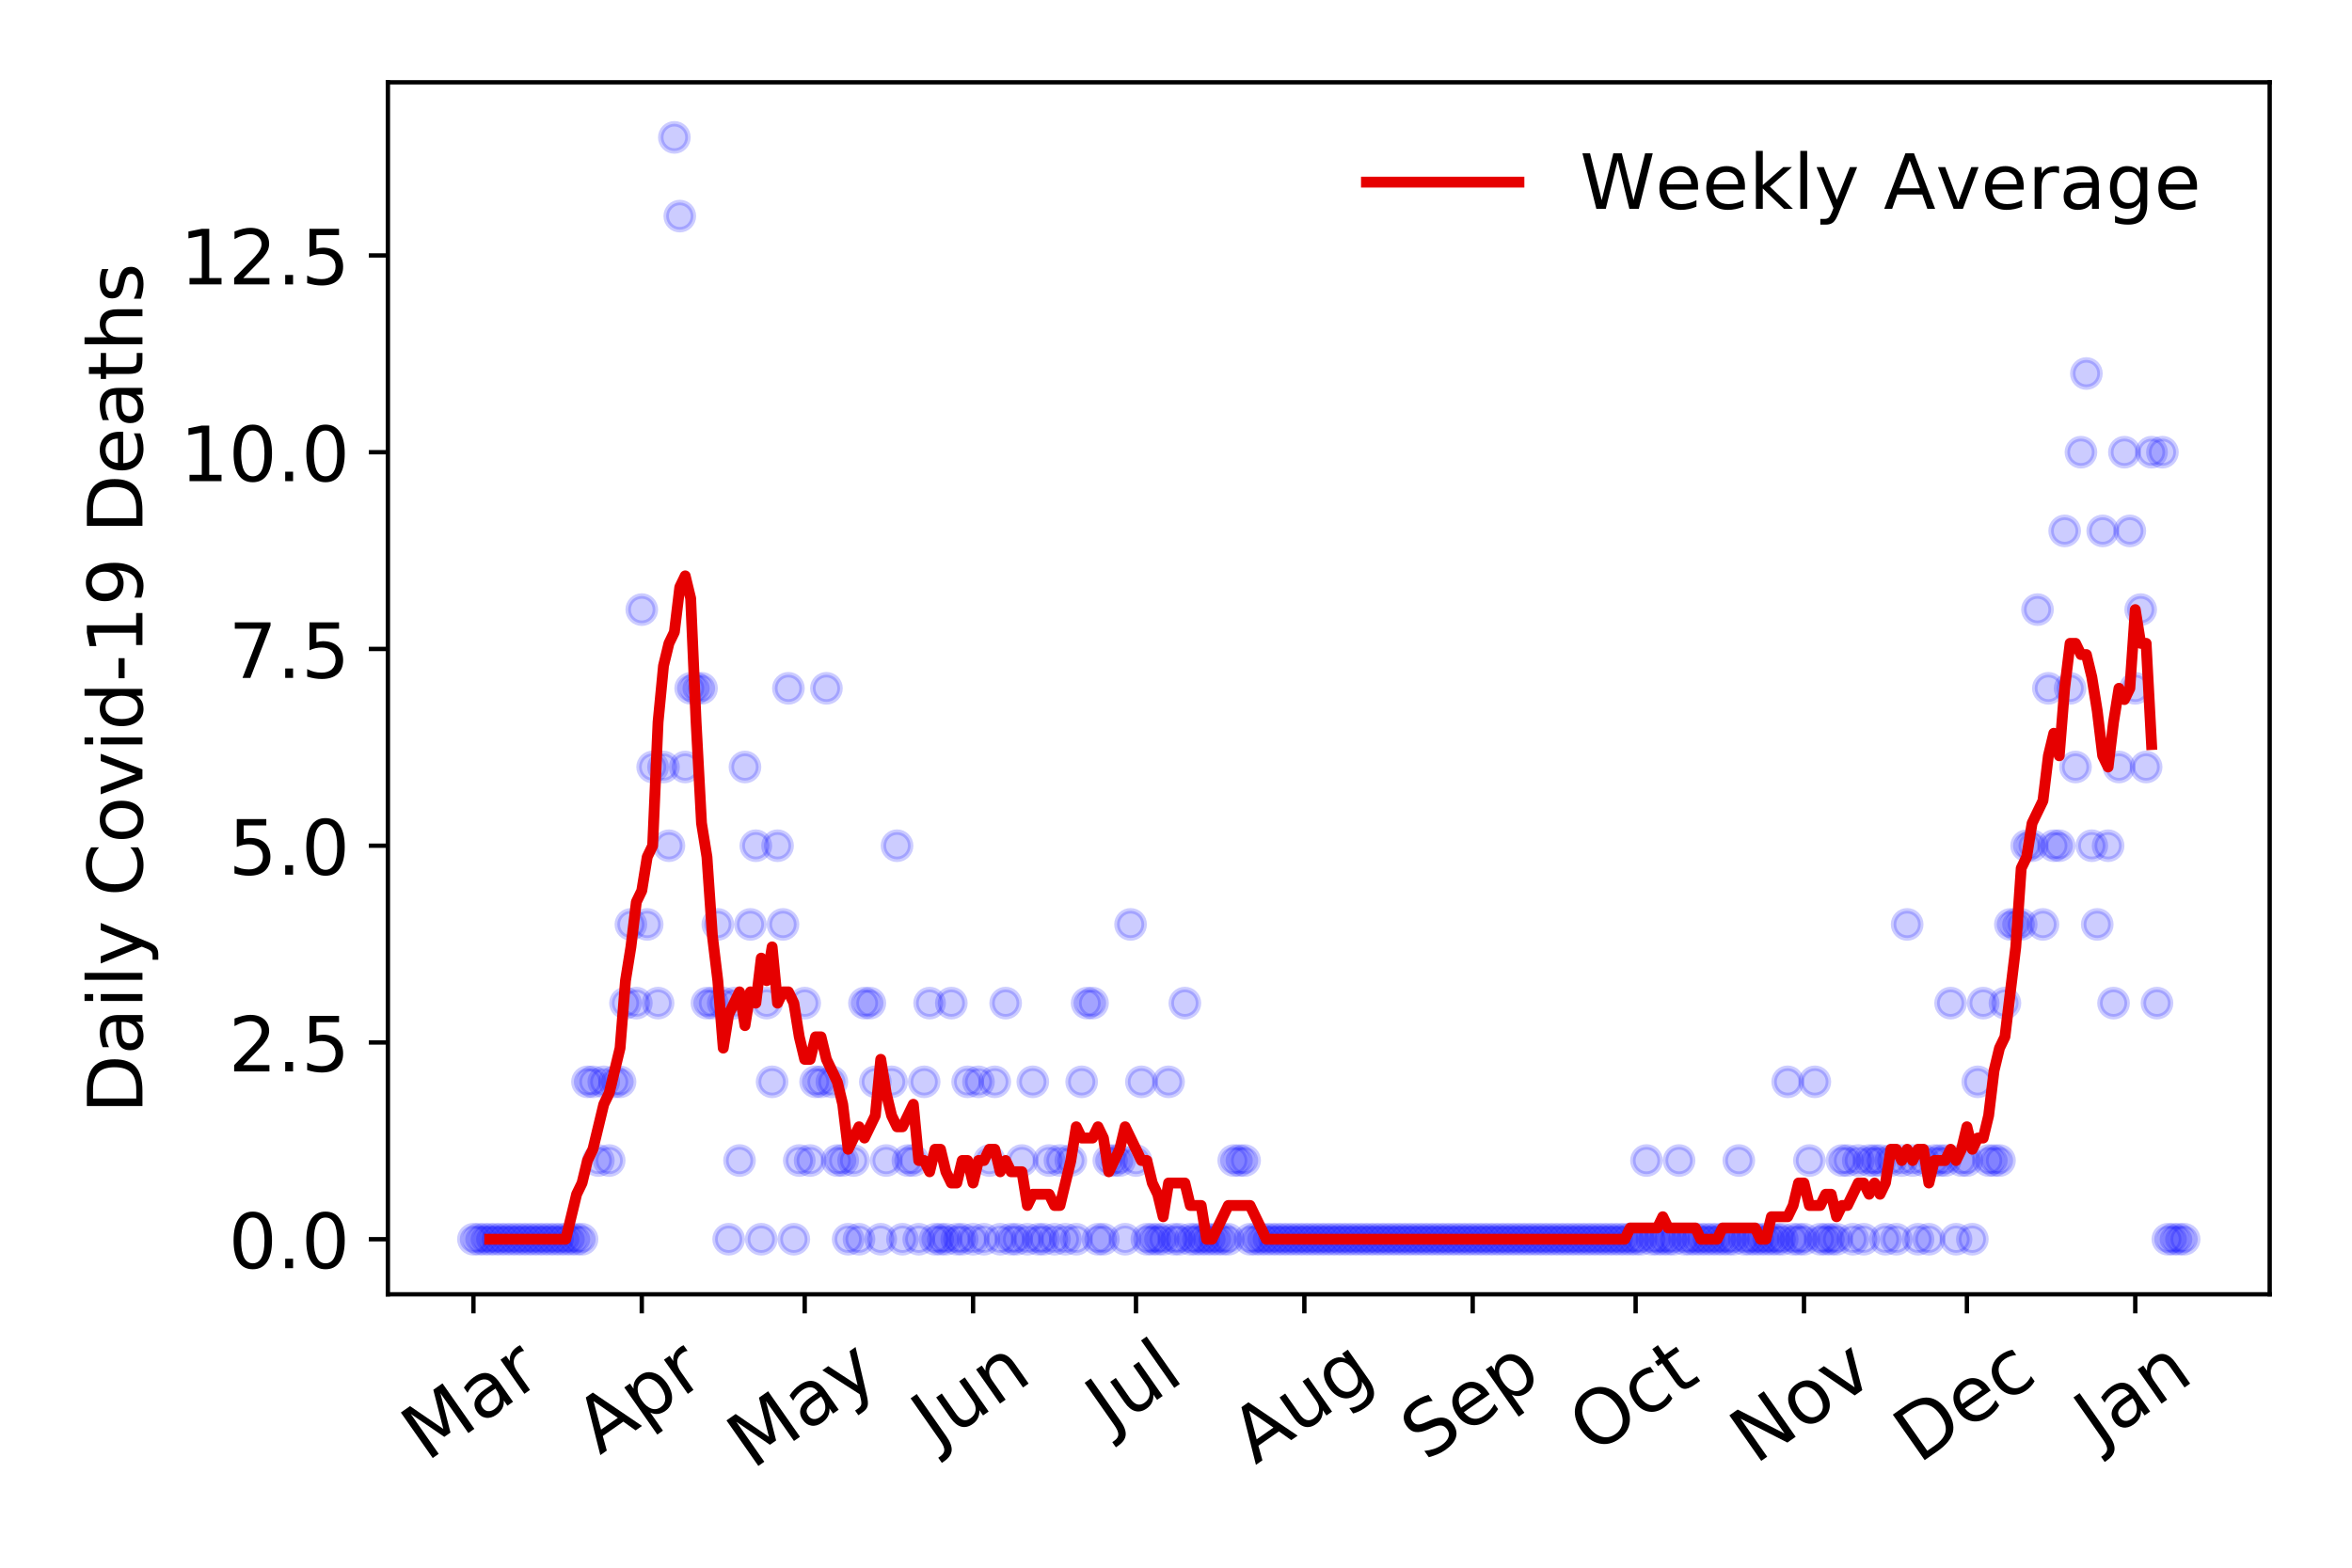 <?xml version="1.0" encoding="utf-8" standalone="no"?>
<!DOCTYPE svg PUBLIC "-//W3C//DTD SVG 1.1//EN"
  "http://www.w3.org/Graphics/SVG/1.1/DTD/svg11.dtd">
<!-- Created with matplotlib (https://matplotlib.org/) -->
<svg height="288pt" version="1.1" viewBox="0 0 432 288" width="432pt" xmlns="http://www.w3.org/2000/svg" xmlns:xlink="http://www.w3.org/1999/xlink">
 <defs>
  <style type="text/css">
*{stroke-linecap:butt;stroke-linejoin:round;}
  </style>
 </defs>
 <g id="figure_1">
  <g id="patch_1">
   <path d="M 0 288 
L 432 288 
L 432 0 
L 0 0 
z
" style="fill:#ffffff;"/>
  </g>
  <g id="axes_1">
   <g id="patch_2">
    <path d="M 71.245 237.778 
L 416.88 237.778 
L 416.88 15.12 
L 71.245 15.12 
z
" style="fill:#ffffff;"/>
   </g>
   <g id="matplotlib.axis_1">
    <g id="xtick_1">
     <g id="line2d_1">
      <defs>
       <path d="M 0 0 
L 0 3.5 
" id="mc5c15c76eb" style="stroke:#000000;stroke-width:0.8;"/>
      </defs>
      <g>
       <use style="stroke:#000000;stroke-width:0.8;" x="86.956" xlink:href="#mc5c15c76eb" y="237.778"/>
      </g>
     </g>
     <g id="text_1">
      <!-- Mar -->
      <defs>
       <path d="M 9.812 72.906 
L 24.516 72.906 
L 43.109 23.297 
L 61.812 72.906 
L 76.516 72.906 
L 76.516 0 
L 66.891 0 
L 66.891 64.016 
L 48.094 14.016 
L 38.188 14.016 
L 19.391 64.016 
L 19.391 0 
L 9.812 0 
z
" id="DejaVuSans-77"/>
       <path d="M 34.281 27.484 
Q 23.391 27.484 19.188 25 
Q 14.984 22.516 14.984 16.5 
Q 14.984 11.719 18.141 8.906 
Q 21.297 6.109 26.703 6.109 
Q 34.188 6.109 38.703 11.406 
Q 43.219 16.703 43.219 25.484 
L 43.219 27.484 
z
M 52.203 31.203 
L 52.203 0 
L 43.219 0 
L 43.219 8.297 
Q 40.141 3.328 35.547 0.953 
Q 30.953 -1.422 24.312 -1.422 
Q 15.922 -1.422 10.953 3.297 
Q 6 8.016 6 15.922 
Q 6 25.141 12.172 29.828 
Q 18.359 34.516 30.609 34.516 
L 43.219 34.516 
L 43.219 35.406 
Q 43.219 41.609 39.141 45 
Q 35.062 48.391 27.688 48.391 
Q 23 48.391 18.547 47.266 
Q 14.109 46.141 10.016 43.891 
L 10.016 52.203 
Q 14.938 54.109 19.578 55.047 
Q 24.219 56 28.609 56 
Q 40.484 56 46.344 49.844 
Q 52.203 43.703 52.203 31.203 
z
" id="DejaVuSans-97"/>
       <path d="M 41.109 46.297 
Q 39.594 47.172 37.812 47.578 
Q 36.031 48 33.891 48 
Q 26.266 48 22.188 43.047 
Q 18.109 38.094 18.109 28.812 
L 18.109 0 
L 9.078 0 
L 9.078 54.688 
L 18.109 54.688 
L 18.109 46.188 
Q 20.953 51.172 25.484 53.578 
Q 30.031 56 36.531 56 
Q 37.453 56 38.578 55.875 
Q 39.703 55.766 41.062 55.516 
z
" id="DejaVuSans-114"/>
      </defs>
      <g transform="translate(78.353 268.643)rotate(-35)scale(0.14 -0.14)">
       <use xlink:href="#DejaVuSans-77"/>
       <use x="86.279" xlink:href="#DejaVuSans-97"/>
       <use x="147.559" xlink:href="#DejaVuSans-114"/>
      </g>
     </g>
    </g>
    <g id="xtick_2">
     <g id="line2d_2">
      <g>
       <use style="stroke:#000000;stroke-width:0.8;" x="117.878" xlink:href="#mc5c15c76eb" y="237.778"/>
      </g>
     </g>
     <g id="text_2">
      <!-- Apr -->
      <defs>
       <path d="M 34.188 63.188 
L 20.797 26.906 
L 47.609 26.906 
z
M 28.609 72.906 
L 39.797 72.906 
L 67.578 0 
L 57.328 0 
L 50.688 18.703 
L 17.828 18.703 
L 11.188 0 
L 0.781 0 
z
" id="DejaVuSans-65"/>
       <path d="M 18.109 8.203 
L 18.109 -20.797 
L 9.078 -20.797 
L 9.078 54.688 
L 18.109 54.688 
L 18.109 46.391 
Q 20.953 51.266 25.266 53.625 
Q 29.594 56 35.594 56 
Q 45.562 56 51.781 48.094 
Q 58.016 40.188 58.016 27.297 
Q 58.016 14.406 51.781 6.484 
Q 45.562 -1.422 35.594 -1.422 
Q 29.594 -1.422 25.266 0.953 
Q 20.953 3.328 18.109 8.203 
z
M 48.688 27.297 
Q 48.688 37.203 44.609 42.844 
Q 40.531 48.484 33.406 48.484 
Q 26.266 48.484 22.188 42.844 
Q 18.109 37.203 18.109 27.297 
Q 18.109 17.391 22.188 11.75 
Q 26.266 6.109 33.406 6.109 
Q 40.531 6.109 44.609 11.75 
Q 48.688 17.391 48.688 27.297 
z
" id="DejaVuSans-112"/>
      </defs>
      <g transform="translate(110.174 267.384)rotate(-35)scale(0.14 -0.14)">
       <use xlink:href="#DejaVuSans-65"/>
       <use x="68.408" xlink:href="#DejaVuSans-112"/>
       <use x="131.885" xlink:href="#DejaVuSans-114"/>
      </g>
     </g>
    </g>
    <g id="xtick_3">
     <g id="line2d_3">
      <g>
       <use style="stroke:#000000;stroke-width:0.8;" x="147.803" xlink:href="#mc5c15c76eb" y="237.778"/>
      </g>
     </g>
     <g id="text_3">
      <!-- May -->
      <defs>
       <path d="M 32.172 -5.078 
Q 28.375 -14.844 24.75 -17.812 
Q 21.141 -20.797 15.094 -20.797 
L 7.906 -20.797 
L 7.906 -13.281 
L 13.188 -13.281 
Q 16.891 -13.281 18.938 -11.516 
Q 21 -9.766 23.484 -3.219 
L 25.094 0.875 
L 2.984 54.688 
L 12.5 54.688 
L 29.594 11.922 
L 46.688 54.688 
L 56.203 54.688 
z
" id="DejaVuSans-121"/>
      </defs>
      <g transform="translate(138.164 270.094)rotate(-35)scale(0.14 -0.14)">
       <use xlink:href="#DejaVuSans-77"/>
       <use x="86.279" xlink:href="#DejaVuSans-97"/>
       <use x="147.559" xlink:href="#DejaVuSans-121"/>
      </g>
     </g>
    </g>
    <g id="xtick_4">
     <g id="line2d_4">
      <g>
       <use style="stroke:#000000;stroke-width:0.8;" x="178.726" xlink:href="#mc5c15c76eb" y="237.778"/>
      </g>
     </g>
     <g id="text_4">
      <!-- Jun -->
      <defs>
       <path d="M 9.812 72.906 
L 19.672 72.906 
L 19.672 5.078 
Q 19.672 -8.109 14.672 -14.062 
Q 9.672 -20.016 -1.422 -20.016 
L -5.172 -20.016 
L -5.172 -11.719 
L -2.094 -11.719 
Q 4.438 -11.719 7.125 -8.047 
Q 9.812 -4.391 9.812 5.078 
z
" id="DejaVuSans-74"/>
       <path d="M 8.5 21.578 
L 8.5 54.688 
L 17.484 54.688 
L 17.484 21.922 
Q 17.484 14.156 20.5 10.266 
Q 23.531 6.391 29.594 6.391 
Q 36.859 6.391 41.078 11.031 
Q 45.312 15.672 45.312 23.688 
L 45.312 54.688 
L 54.297 54.688 
L 54.297 0 
L 45.312 0 
L 45.312 8.406 
Q 42.047 3.422 37.719 1 
Q 33.406 -1.422 27.688 -1.422 
Q 18.266 -1.422 13.375 4.438 
Q 8.5 10.297 8.5 21.578 
z
M 31.109 56 
z
" id="DejaVuSans-117"/>
       <path d="M 54.891 33.016 
L 54.891 0 
L 45.906 0 
L 45.906 32.719 
Q 45.906 40.484 42.875 44.328 
Q 39.844 48.188 33.797 48.188 
Q 26.516 48.188 22.312 43.547 
Q 18.109 38.922 18.109 30.906 
L 18.109 0 
L 9.078 0 
L 9.078 54.688 
L 18.109 54.688 
L 18.109 46.188 
Q 21.344 51.125 25.703 53.562 
Q 30.078 56 35.797 56 
Q 45.219 56 50.047 50.172 
Q 54.891 44.344 54.891 33.016 
z
" id="DejaVuSans-110"/>
      </defs>
      <g transform="translate(171.982 266.039)rotate(-35)scale(0.14 -0.14)">
       <use xlink:href="#DejaVuSans-74"/>
       <use x="29.492" xlink:href="#DejaVuSans-117"/>
       <use x="92.871" xlink:href="#DejaVuSans-110"/>
      </g>
     </g>
    </g>
    <g id="xtick_5">
     <g id="line2d_5">
      <g>
       <use style="stroke:#000000;stroke-width:0.8;" x="208.651" xlink:href="#mc5c15c76eb" y="237.778"/>
      </g>
     </g>
     <g id="text_5">
      <!-- Jul -->
      <defs>
       <path d="M 9.422 75.984 
L 18.406 75.984 
L 18.406 0 
L 9.422 0 
z
" id="DejaVuSans-108"/>
      </defs>
      <g transform="translate(203.948 263.181)rotate(-35)scale(0.14 -0.14)">
       <use xlink:href="#DejaVuSans-74"/>
       <use x="29.492" xlink:href="#DejaVuSans-117"/>
       <use x="92.871" xlink:href="#DejaVuSans-108"/>
      </g>
     </g>
    </g>
    <g id="xtick_6">
     <g id="line2d_6">
      <g>
       <use style="stroke:#000000;stroke-width:0.8;" x="239.574" xlink:href="#mc5c15c76eb" y="237.778"/>
      </g>
     </g>
     <g id="text_6">
      <!-- Aug -->
      <defs>
       <path d="M 45.406 27.984 
Q 45.406 37.75 41.375 43.109 
Q 37.359 48.484 30.078 48.484 
Q 22.859 48.484 18.828 43.109 
Q 14.797 37.75 14.797 27.984 
Q 14.797 18.266 18.828 12.891 
Q 22.859 7.516 30.078 7.516 
Q 37.359 7.516 41.375 12.891 
Q 45.406 18.266 45.406 27.984 
z
M 54.391 6.781 
Q 54.391 -7.172 48.188 -13.984 
Q 42 -20.797 29.203 -20.797 
Q 24.469 -20.797 20.266 -20.094 
Q 16.062 -19.391 12.109 -17.922 
L 12.109 -9.188 
Q 16.062 -11.328 19.922 -12.344 
Q 23.781 -13.375 27.781 -13.375 
Q 36.625 -13.375 41.016 -8.766 
Q 45.406 -4.156 45.406 5.172 
L 45.406 9.625 
Q 42.625 4.781 38.281 2.391 
Q 33.938 0 27.875 0 
Q 17.828 0 11.672 7.656 
Q 5.516 15.328 5.516 27.984 
Q 5.516 40.672 11.672 48.328 
Q 17.828 56 27.875 56 
Q 33.938 56 38.281 53.609 
Q 42.625 51.219 45.406 46.391 
L 45.406 54.688 
L 54.391 54.688 
z
" id="DejaVuSans-103"/>
      </defs>
      <g transform="translate(230.593 269.172)rotate(-35)scale(0.14 -0.14)">
       <use xlink:href="#DejaVuSans-65"/>
       <use x="68.408" xlink:href="#DejaVuSans-117"/>
       <use x="131.787" xlink:href="#DejaVuSans-103"/>
      </g>
     </g>
    </g>
    <g id="xtick_7">
     <g id="line2d_7">
      <g>
       <use style="stroke:#000000;stroke-width:0.8;" x="270.496" xlink:href="#mc5c15c76eb" y="237.778"/>
      </g>
     </g>
     <g id="text_7">
      <!-- Sep -->
      <defs>
       <path d="M 53.516 70.516 
L 53.516 60.891 
Q 47.906 63.578 42.922 64.891 
Q 37.938 66.219 33.297 66.219 
Q 25.25 66.219 20.875 63.094 
Q 16.5 59.969 16.5 54.203 
Q 16.5 49.359 19.406 46.891 
Q 22.312 44.438 30.422 42.922 
L 36.375 41.703 
Q 47.406 39.594 52.656 34.297 
Q 57.906 29 57.906 20.125 
Q 57.906 9.516 50.797 4.047 
Q 43.703 -1.422 29.984 -1.422 
Q 24.812 -1.422 18.969 -0.25 
Q 13.141 0.922 6.891 3.219 
L 6.891 13.375 
Q 12.891 10.016 18.656 8.297 
Q 24.422 6.594 29.984 6.594 
Q 38.422 6.594 43.016 9.906 
Q 47.609 13.234 47.609 19.391 
Q 47.609 24.75 44.312 27.781 
Q 41.016 30.812 33.5 32.328 
L 27.484 33.5 
Q 16.453 35.688 11.516 40.375 
Q 6.594 45.062 6.594 53.422 
Q 6.594 63.094 13.406 68.656 
Q 20.219 74.219 32.172 74.219 
Q 37.312 74.219 42.625 73.281 
Q 47.953 72.359 53.516 70.516 
z
" id="DejaVuSans-83"/>
       <path d="M 56.203 29.594 
L 56.203 25.203 
L 14.891 25.203 
Q 15.484 15.922 20.484 11.062 
Q 25.484 6.203 34.422 6.203 
Q 39.594 6.203 44.453 7.469 
Q 49.312 8.734 54.109 11.281 
L 54.109 2.781 
Q 49.266 0.734 44.188 -0.344 
Q 39.109 -1.422 33.891 -1.422 
Q 20.797 -1.422 13.156 6.188 
Q 5.516 13.812 5.516 26.812 
Q 5.516 40.234 12.766 48.109 
Q 20.016 56 32.328 56 
Q 43.359 56 49.781 48.891 
Q 56.203 41.797 56.203 29.594 
z
M 47.219 32.234 
Q 47.125 39.594 43.094 43.984 
Q 39.062 48.391 32.422 48.391 
Q 24.906 48.391 20.391 44.141 
Q 15.875 39.891 15.188 32.172 
z
" id="DejaVuSans-101"/>
      </defs>
      <g transform="translate(261.903 268.629)rotate(-35)scale(0.14 -0.14)">
       <use xlink:href="#DejaVuSans-83"/>
       <use x="63.477" xlink:href="#DejaVuSans-101"/>
       <use x="125" xlink:href="#DejaVuSans-112"/>
      </g>
     </g>
    </g>
    <g id="xtick_8">
     <g id="line2d_8">
      <g>
       <use style="stroke:#000000;stroke-width:0.8;" x="300.421" xlink:href="#mc5c15c76eb" y="237.778"/>
      </g>
     </g>
     <g id="text_8">
      <!-- Oct -->
      <defs>
       <path d="M 39.406 66.219 
Q 28.656 66.219 22.328 58.203 
Q 16.016 50.203 16.016 36.375 
Q 16.016 22.609 22.328 14.594 
Q 28.656 6.594 39.406 6.594 
Q 50.141 6.594 56.422 14.594 
Q 62.703 22.609 62.703 36.375 
Q 62.703 50.203 56.422 58.203 
Q 50.141 66.219 39.406 66.219 
z
M 39.406 74.219 
Q 54.734 74.219 63.906 63.938 
Q 73.094 53.656 73.094 36.375 
Q 73.094 19.141 63.906 8.859 
Q 54.734 -1.422 39.406 -1.422 
Q 24.031 -1.422 14.812 8.828 
Q 5.609 19.094 5.609 36.375 
Q 5.609 53.656 14.812 63.938 
Q 24.031 74.219 39.406 74.219 
z
" id="DejaVuSans-79"/>
       <path d="M 48.781 52.594 
L 48.781 44.188 
Q 44.969 46.297 41.141 47.344 
Q 37.312 48.391 33.406 48.391 
Q 24.656 48.391 19.812 42.844 
Q 14.984 37.312 14.984 27.297 
Q 14.984 17.281 19.812 11.734 
Q 24.656 6.203 33.406 6.203 
Q 37.312 6.203 41.141 7.25 
Q 44.969 8.297 48.781 10.406 
L 48.781 2.094 
Q 45.016 0.344 40.984 -0.531 
Q 36.969 -1.422 32.422 -1.422 
Q 20.062 -1.422 12.781 6.344 
Q 5.516 14.109 5.516 27.297 
Q 5.516 40.672 12.859 48.328 
Q 20.219 56 33.016 56 
Q 37.156 56 41.109 55.141 
Q 45.062 54.297 48.781 52.594 
z
" id="DejaVuSans-99"/>
       <path d="M 18.312 70.219 
L 18.312 54.688 
L 36.812 54.688 
L 36.812 47.703 
L 18.312 47.703 
L 18.312 18.016 
Q 18.312 11.328 20.141 9.422 
Q 21.969 7.516 27.594 7.516 
L 36.812 7.516 
L 36.812 0 
L 27.594 0 
Q 17.188 0 13.234 3.875 
Q 9.281 7.766 9.281 18.016 
L 9.281 47.703 
L 2.688 47.703 
L 2.688 54.688 
L 9.281 54.688 
L 9.281 70.219 
z
" id="DejaVuSans-116"/>
      </defs>
      <g transform="translate(292.723 267.377)rotate(-35)scale(0.14 -0.14)">
       <use xlink:href="#DejaVuSans-79"/>
       <use x="78.711" xlink:href="#DejaVuSans-99"/>
       <use x="133.691" xlink:href="#DejaVuSans-116"/>
      </g>
     </g>
    </g>
    <g id="xtick_9">
     <g id="line2d_9">
      <g>
       <use style="stroke:#000000;stroke-width:0.8;" x="331.344" xlink:href="#mc5c15c76eb" y="237.778"/>
      </g>
     </g>
     <g id="text_9">
      <!-- Nov -->
      <defs>
       <path d="M 9.812 72.906 
L 23.094 72.906 
L 55.422 11.922 
L 55.422 72.906 
L 64.984 72.906 
L 64.984 0 
L 51.703 0 
L 19.391 60.984 
L 19.391 0 
L 9.812 0 
z
" id="DejaVuSans-78"/>
       <path d="M 30.609 48.391 
Q 23.391 48.391 19.188 42.75 
Q 14.984 37.109 14.984 27.297 
Q 14.984 17.484 19.156 11.844 
Q 23.344 6.203 30.609 6.203 
Q 37.797 6.203 41.984 11.859 
Q 46.188 17.531 46.188 27.297 
Q 46.188 37.016 41.984 42.703 
Q 37.797 48.391 30.609 48.391 
z
M 30.609 56 
Q 42.328 56 49.016 48.375 
Q 55.719 40.766 55.719 27.297 
Q 55.719 13.875 49.016 6.219 
Q 42.328 -1.422 30.609 -1.422 
Q 18.844 -1.422 12.172 6.219 
Q 5.516 13.875 5.516 27.297 
Q 5.516 40.766 12.172 48.375 
Q 18.844 56 30.609 56 
z
" id="DejaVuSans-111"/>
       <path d="M 2.984 54.688 
L 12.5 54.688 
L 29.594 8.797 
L 46.688 54.688 
L 56.203 54.688 
L 35.688 0 
L 23.484 0 
z
" id="DejaVuSans-118"/>
      </defs>
      <g transform="translate(322.368 269.166)rotate(-35)scale(0.14 -0.14)">
       <use xlink:href="#DejaVuSans-78"/>
       <use x="74.805" xlink:href="#DejaVuSans-111"/>
       <use x="135.986" xlink:href="#DejaVuSans-118"/>
      </g>
     </g>
    </g>
    <g id="xtick_10">
     <g id="line2d_10">
      <g>
       <use style="stroke:#000000;stroke-width:0.8;" x="361.269" xlink:href="#mc5c15c76eb" y="237.778"/>
      </g>
     </g>
     <g id="text_10">
      <!-- Dec -->
      <defs>
       <path d="M 19.672 64.797 
L 19.672 8.109 
L 31.594 8.109 
Q 46.688 8.109 53.688 14.938 
Q 60.688 21.781 60.688 36.531 
Q 60.688 51.172 53.688 57.984 
Q 46.688 64.797 31.594 64.797 
z
M 9.812 72.906 
L 30.078 72.906 
Q 51.266 72.906 61.172 64.094 
Q 71.094 55.281 71.094 36.531 
Q 71.094 17.672 61.125 8.828 
Q 51.172 0 30.078 0 
L 9.812 0 
z
" id="DejaVuSans-68"/>
      </defs>
      <g transform="translate(352.389 269.032)rotate(-35)scale(0.14 -0.14)">
       <use xlink:href="#DejaVuSans-68"/>
       <use x="77.002" xlink:href="#DejaVuSans-101"/>
       <use x="138.525" xlink:href="#DejaVuSans-99"/>
      </g>
     </g>
    </g>
    <g id="xtick_11">
     <g id="line2d_11">
      <g>
       <use style="stroke:#000000;stroke-width:0.8;" x="392.192" xlink:href="#mc5c15c76eb" y="237.778"/>
      </g>
     </g>
     <g id="text_11">
      <!-- Jan -->
      <g transform="translate(385.568 265.871)rotate(-35)scale(0.14 -0.14)">
       <use xlink:href="#DejaVuSans-74"/>
       <use x="29.492" xlink:href="#DejaVuSans-97"/>
       <use x="90.771" xlink:href="#DejaVuSans-110"/>
      </g>
     </g>
    </g>
   </g>
   <g id="matplotlib.axis_2">
    <g id="ytick_1">
     <g id="line2d_12">
      <defs>
       <path d="M 0 0 
L -3.5 0 
" id="mad2a8e0c3c" style="stroke:#000000;stroke-width:0.8;"/>
      </defs>
      <g>
       <use style="stroke:#000000;stroke-width:0.8;" x="71.245" xlink:href="#mad2a8e0c3c" y="227.657"/>
      </g>
     </g>
     <g id="text_12">
      <!-- 0.0 -->
      <defs>
       <path d="M 31.781 66.406 
Q 24.172 66.406 20.328 58.906 
Q 16.5 51.422 16.5 36.375 
Q 16.5 21.391 20.328 13.891 
Q 24.172 6.391 31.781 6.391 
Q 39.453 6.391 43.281 13.891 
Q 47.125 21.391 47.125 36.375 
Q 47.125 51.422 43.281 58.906 
Q 39.453 66.406 31.781 66.406 
z
M 31.781 74.219 
Q 44.047 74.219 50.516 64.516 
Q 56.984 54.828 56.984 36.375 
Q 56.984 17.969 50.516 8.266 
Q 44.047 -1.422 31.781 -1.422 
Q 19.531 -1.422 13.062 8.266 
Q 6.594 17.969 6.594 36.375 
Q 6.594 54.828 13.062 64.516 
Q 19.531 74.219 31.781 74.219 
z
" id="DejaVuSans-48"/>
       <path d="M 10.688 12.406 
L 21 12.406 
L 21 0 
L 10.688 0 
z
" id="DejaVuSans-46"/>
      </defs>
      <g transform="translate(41.981 232.976)scale(0.14 -0.14)">
       <use xlink:href="#DejaVuSans-48"/>
       <use x="63.623" xlink:href="#DejaVuSans-46"/>
       <use x="95.41" xlink:href="#DejaVuSans-48"/>
      </g>
     </g>
    </g>
    <g id="ytick_2">
     <g id="line2d_13">
      <g>
       <use style="stroke:#000000;stroke-width:0.8;" x="71.245" xlink:href="#mad2a8e0c3c" y="191.512"/>
      </g>
     </g>
     <g id="text_13">
      <!-- 2.5 -->
      <defs>
       <path d="M 19.188 8.297 
L 53.609 8.297 
L 53.609 0 
L 7.328 0 
L 7.328 8.297 
Q 12.938 14.109 22.625 23.891 
Q 32.328 33.688 34.812 36.531 
Q 39.547 41.844 41.422 45.531 
Q 43.312 49.219 43.312 52.781 
Q 43.312 58.594 39.234 62.25 
Q 35.156 65.922 28.609 65.922 
Q 23.969 65.922 18.812 64.312 
Q 13.672 62.703 7.812 59.422 
L 7.812 69.391 
Q 13.766 71.781 18.938 73 
Q 24.125 74.219 28.422 74.219 
Q 39.75 74.219 46.484 68.547 
Q 53.219 62.891 53.219 53.422 
Q 53.219 48.922 51.531 44.891 
Q 49.859 40.875 45.406 35.406 
Q 44.188 33.984 37.641 27.219 
Q 31.109 20.453 19.188 8.297 
z
" id="DejaVuSans-50"/>
       <path d="M 10.797 72.906 
L 49.516 72.906 
L 49.516 64.594 
L 19.828 64.594 
L 19.828 46.734 
Q 21.969 47.469 24.109 47.828 
Q 26.266 48.188 28.422 48.188 
Q 40.625 48.188 47.75 41.5 
Q 54.891 34.812 54.891 23.391 
Q 54.891 11.625 47.562 5.094 
Q 40.234 -1.422 26.906 -1.422 
Q 22.312 -1.422 17.547 -0.641 
Q 12.797 0.141 7.719 1.703 
L 7.719 11.625 
Q 12.109 9.234 16.797 8.062 
Q 21.484 6.891 26.703 6.891 
Q 35.156 6.891 40.078 11.328 
Q 45.016 15.766 45.016 23.391 
Q 45.016 31 40.078 35.438 
Q 35.156 39.891 26.703 39.891 
Q 22.75 39.891 18.812 39.016 
Q 14.891 38.141 10.797 36.281 
z
" id="DejaVuSans-53"/>
      </defs>
      <g transform="translate(41.981 196.83)scale(0.14 -0.14)">
       <use xlink:href="#DejaVuSans-50"/>
       <use x="63.623" xlink:href="#DejaVuSans-46"/>
       <use x="95.41" xlink:href="#DejaVuSans-53"/>
      </g>
     </g>
    </g>
    <g id="ytick_3">
     <g id="line2d_14">
      <g>
       <use style="stroke:#000000;stroke-width:0.8;" x="71.245" xlink:href="#mad2a8e0c3c" y="155.366"/>
      </g>
     </g>
     <g id="text_14">
      <!-- 5.0 -->
      <g transform="translate(41.981 160.685)scale(0.14 -0.14)">
       <use xlink:href="#DejaVuSans-53"/>
       <use x="63.623" xlink:href="#DejaVuSans-46"/>
       <use x="95.41" xlink:href="#DejaVuSans-48"/>
      </g>
     </g>
    </g>
    <g id="ytick_4">
     <g id="line2d_15">
      <g>
       <use style="stroke:#000000;stroke-width:0.8;" x="71.245" xlink:href="#mad2a8e0c3c" y="119.22"/>
      </g>
     </g>
     <g id="text_15">
      <!-- 7.5 -->
      <defs>
       <path d="M 8.203 72.906 
L 55.078 72.906 
L 55.078 68.703 
L 28.609 0 
L 18.312 0 
L 43.219 64.594 
L 8.203 64.594 
z
" id="DejaVuSans-55"/>
      </defs>
      <g transform="translate(41.981 124.539)scale(0.14 -0.14)">
       <use xlink:href="#DejaVuSans-55"/>
       <use x="63.623" xlink:href="#DejaVuSans-46"/>
       <use x="95.41" xlink:href="#DejaVuSans-53"/>
      </g>
     </g>
    </g>
    <g id="ytick_5">
     <g id="line2d_16">
      <g>
       <use style="stroke:#000000;stroke-width:0.8;" x="71.245" xlink:href="#mad2a8e0c3c" y="83.074"/>
      </g>
     </g>
     <g id="text_16">
      <!-- 10.0 -->
      <defs>
       <path d="M 12.406 8.297 
L 28.516 8.297 
L 28.516 63.922 
L 10.984 60.406 
L 10.984 69.391 
L 28.422 72.906 
L 38.281 72.906 
L 38.281 8.297 
L 54.391 8.297 
L 54.391 0 
L 12.406 0 
z
" id="DejaVuSans-49"/>
      </defs>
      <g transform="translate(33.073 88.393)scale(0.14 -0.14)">
       <use xlink:href="#DejaVuSans-49"/>
       <use x="63.623" xlink:href="#DejaVuSans-48"/>
       <use x="127.246" xlink:href="#DejaVuSans-46"/>
       <use x="159.033" xlink:href="#DejaVuSans-48"/>
      </g>
     </g>
    </g>
    <g id="ytick_6">
     <g id="line2d_17">
      <g>
       <use style="stroke:#000000;stroke-width:0.8;" x="71.245" xlink:href="#mad2a8e0c3c" y="46.928"/>
      </g>
     </g>
     <g id="text_17">
      <!-- 12.5 -->
      <g transform="translate(33.073 52.247)scale(0.14 -0.14)">
       <use xlink:href="#DejaVuSans-49"/>
       <use x="63.623" xlink:href="#DejaVuSans-50"/>
       <use x="127.246" xlink:href="#DejaVuSans-46"/>
       <use x="159.033" xlink:href="#DejaVuSans-53"/>
      </g>
     </g>
    </g>
    <g id="text_18">
     <!-- Daily Covid-19 Deaths -->
     <defs>
      <path d="M 9.422 54.688 
L 18.406 54.688 
L 18.406 0 
L 9.422 0 
z
M 9.422 75.984 
L 18.406 75.984 
L 18.406 64.594 
L 9.422 64.594 
z
" id="DejaVuSans-105"/>
      <path id="DejaVuSans-32"/>
      <path d="M 64.406 67.281 
L 64.406 56.891 
Q 59.422 61.531 53.781 63.812 
Q 48.141 66.109 41.797 66.109 
Q 29.297 66.109 22.656 58.469 
Q 16.016 50.828 16.016 36.375 
Q 16.016 21.969 22.656 14.328 
Q 29.297 6.688 41.797 6.688 
Q 48.141 6.688 53.781 8.984 
Q 59.422 11.281 64.406 15.922 
L 64.406 5.609 
Q 59.234 2.094 53.438 0.328 
Q 47.656 -1.422 41.219 -1.422 
Q 24.656 -1.422 15.125 8.703 
Q 5.609 18.844 5.609 36.375 
Q 5.609 53.953 15.125 64.078 
Q 24.656 74.219 41.219 74.219 
Q 47.75 74.219 53.531 72.484 
Q 59.328 70.75 64.406 67.281 
z
" id="DejaVuSans-67"/>
      <path d="M 45.406 46.391 
L 45.406 75.984 
L 54.391 75.984 
L 54.391 0 
L 45.406 0 
L 45.406 8.203 
Q 42.578 3.328 38.25 0.953 
Q 33.938 -1.422 27.875 -1.422 
Q 17.969 -1.422 11.734 6.484 
Q 5.516 14.406 5.516 27.297 
Q 5.516 40.188 11.734 48.094 
Q 17.969 56 27.875 56 
Q 33.938 56 38.25 53.625 
Q 42.578 51.266 45.406 46.391 
z
M 14.797 27.297 
Q 14.797 17.391 18.875 11.75 
Q 22.953 6.109 30.078 6.109 
Q 37.203 6.109 41.297 11.75 
Q 45.406 17.391 45.406 27.297 
Q 45.406 37.203 41.297 42.844 
Q 37.203 48.484 30.078 48.484 
Q 22.953 48.484 18.875 42.844 
Q 14.797 37.203 14.797 27.297 
z
" id="DejaVuSans-100"/>
      <path d="M 4.891 31.391 
L 31.203 31.391 
L 31.203 23.391 
L 4.891 23.391 
z
" id="DejaVuSans-45"/>
      <path d="M 10.984 1.516 
L 10.984 10.5 
Q 14.703 8.734 18.5 7.812 
Q 22.312 6.891 25.984 6.891 
Q 35.75 6.891 40.891 13.453 
Q 46.047 20.016 46.781 33.406 
Q 43.953 29.203 39.594 26.953 
Q 35.25 24.703 29.984 24.703 
Q 19.047 24.703 12.672 31.312 
Q 6.297 37.938 6.297 49.422 
Q 6.297 60.641 12.938 67.422 
Q 19.578 74.219 30.609 74.219 
Q 43.266 74.219 49.922 64.516 
Q 56.594 54.828 56.594 36.375 
Q 56.594 19.141 48.406 8.859 
Q 40.234 -1.422 26.422 -1.422 
Q 22.703 -1.422 18.891 -0.688 
Q 15.094 0.047 10.984 1.516 
z
M 30.609 32.422 
Q 37.25 32.422 41.125 36.953 
Q 45.016 41.5 45.016 49.422 
Q 45.016 57.281 41.125 61.844 
Q 37.25 66.406 30.609 66.406 
Q 23.969 66.406 20.094 61.844 
Q 16.219 57.281 16.219 49.422 
Q 16.219 41.5 20.094 36.953 
Q 23.969 32.422 30.609 32.422 
z
" id="DejaVuSans-57"/>
      <path d="M 54.891 33.016 
L 54.891 0 
L 45.906 0 
L 45.906 32.719 
Q 45.906 40.484 42.875 44.328 
Q 39.844 48.188 33.797 48.188 
Q 26.516 48.188 22.312 43.547 
Q 18.109 38.922 18.109 30.906 
L 18.109 0 
L 9.078 0 
L 9.078 75.984 
L 18.109 75.984 
L 18.109 46.188 
Q 21.344 51.125 25.703 53.562 
Q 30.078 56 35.797 56 
Q 45.219 56 50.047 50.172 
Q 54.891 44.344 54.891 33.016 
z
" id="DejaVuSans-104"/>
      <path d="M 44.281 53.078 
L 44.281 44.578 
Q 40.484 46.531 36.375 47.5 
Q 32.281 48.484 27.875 48.484 
Q 21.188 48.484 17.844 46.438 
Q 14.5 44.391 14.5 40.281 
Q 14.5 37.156 16.891 35.375 
Q 19.281 33.594 26.516 31.984 
L 29.594 31.297 
Q 39.156 29.25 43.188 25.516 
Q 47.219 21.781 47.219 15.094 
Q 47.219 7.469 41.188 3.016 
Q 35.156 -1.422 24.609 -1.422 
Q 20.219 -1.422 15.453 -0.562 
Q 10.688 0.297 5.422 2 
L 5.422 11.281 
Q 10.406 8.688 15.234 7.391 
Q 20.062 6.109 24.812 6.109 
Q 31.156 6.109 34.562 8.281 
Q 37.984 10.453 37.984 14.406 
Q 37.984 18.062 35.516 20.016 
Q 33.062 21.969 24.703 23.781 
L 21.578 24.516 
Q 13.234 26.266 9.516 29.906 
Q 5.812 33.547 5.812 39.891 
Q 5.812 47.609 11.281 51.797 
Q 16.75 56 26.812 56 
Q 31.781 56 36.172 55.266 
Q 40.578 54.547 44.281 53.078 
z
" id="DejaVuSans-115"/>
     </defs>
     <g transform="translate(26.162 204.56)rotate(-90)scale(0.14 -0.14)">
      <use xlink:href="#DejaVuSans-68"/>
      <use x="77.002" xlink:href="#DejaVuSans-97"/>
      <use x="138.281" xlink:href="#DejaVuSans-105"/>
      <use x="166.064" xlink:href="#DejaVuSans-108"/>
      <use x="193.848" xlink:href="#DejaVuSans-121"/>
      <use x="253.027" xlink:href="#DejaVuSans-32"/>
      <use x="284.814" xlink:href="#DejaVuSans-67"/>
      <use x="354.639" xlink:href="#DejaVuSans-111"/>
      <use x="415.82" xlink:href="#DejaVuSans-118"/>
      <use x="475" xlink:href="#DejaVuSans-105"/>
      <use x="502.783" xlink:href="#DejaVuSans-100"/>
      <use x="566.26" xlink:href="#DejaVuSans-45"/>
      <use x="602.344" xlink:href="#DejaVuSans-49"/>
      <use x="665.967" xlink:href="#DejaVuSans-57"/>
      <use x="729.59" xlink:href="#DejaVuSans-32"/>
      <use x="761.377" xlink:href="#DejaVuSans-68"/>
      <use x="838.379" xlink:href="#DejaVuSans-101"/>
      <use x="899.902" xlink:href="#DejaVuSans-97"/>
      <use x="961.182" xlink:href="#DejaVuSans-116"/>
      <use x="1000.391" xlink:href="#DejaVuSans-104"/>
      <use x="1063.77" xlink:href="#DejaVuSans-115"/>
     </g>
    </g>
   </g>
   <g id="line2d_18">
    <defs>
     <path d="M 0 2.5 
C 0.663 2.5 1.299 2.237 1.768 1.768 
C 2.237 1.299 2.5 0.663 2.5 0 
C 2.5 -0.663 2.237 -1.299 1.768 -1.768 
C 1.299 -2.237 0.663 -2.5 0 -2.5 
C -0.663 -2.5 -1.299 -2.237 -1.768 -1.768 
C -2.237 -1.299 -2.5 -0.663 -2.5 0 
C -2.5 0.663 -2.237 1.299 -1.768 1.768 
C -1.299 2.237 -0.663 2.5 0 2.5 
z
" id="mda31055794" style="stroke:#0000ff;stroke-opacity:0.2;"/>
    </defs>
    <g clip-path="url(#p7166a10546)">
     <use style="fill:#0000ff;fill-opacity:0.2;stroke:#0000ff;stroke-opacity:0.2;" x="86.956" xlink:href="#mda31055794" y="227.657"/>
     <use style="fill:#0000ff;fill-opacity:0.2;stroke:#0000ff;stroke-opacity:0.2;" x="87.953" xlink:href="#mda31055794" y="227.657"/>
     <use style="fill:#0000ff;fill-opacity:0.2;stroke:#0000ff;stroke-opacity:0.2;" x="88.951" xlink:href="#mda31055794" y="227.657"/>
     <use style="fill:#0000ff;fill-opacity:0.2;stroke:#0000ff;stroke-opacity:0.2;" x="89.948" xlink:href="#mda31055794" y="227.657"/>
     <use style="fill:#0000ff;fill-opacity:0.2;stroke:#0000ff;stroke-opacity:0.2;" x="90.946" xlink:href="#mda31055794" y="227.657"/>
     <use style="fill:#0000ff;fill-opacity:0.2;stroke:#0000ff;stroke-opacity:0.2;" x="91.943" xlink:href="#mda31055794" y="227.657"/>
     <use style="fill:#0000ff;fill-opacity:0.2;stroke:#0000ff;stroke-opacity:0.2;" x="92.941" xlink:href="#mda31055794" y="227.657"/>
     <use style="fill:#0000ff;fill-opacity:0.2;stroke:#0000ff;stroke-opacity:0.2;" x="93.938" xlink:href="#mda31055794" y="227.657"/>
     <use style="fill:#0000ff;fill-opacity:0.2;stroke:#0000ff;stroke-opacity:0.2;" x="94.936" xlink:href="#mda31055794" y="227.657"/>
     <use style="fill:#0000ff;fill-opacity:0.2;stroke:#0000ff;stroke-opacity:0.2;" x="95.933" xlink:href="#mda31055794" y="227.657"/>
     <use style="fill:#0000ff;fill-opacity:0.2;stroke:#0000ff;stroke-opacity:0.2;" x="96.931" xlink:href="#mda31055794" y="227.657"/>
     <use style="fill:#0000ff;fill-opacity:0.2;stroke:#0000ff;stroke-opacity:0.2;" x="97.928" xlink:href="#mda31055794" y="227.657"/>
     <use style="fill:#0000ff;fill-opacity:0.2;stroke:#0000ff;stroke-opacity:0.2;" x="98.926" xlink:href="#mda31055794" y="227.657"/>
     <use style="fill:#0000ff;fill-opacity:0.2;stroke:#0000ff;stroke-opacity:0.2;" x="99.923" xlink:href="#mda31055794" y="227.657"/>
     <use style="fill:#0000ff;fill-opacity:0.2;stroke:#0000ff;stroke-opacity:0.2;" x="100.921" xlink:href="#mda31055794" y="227.657"/>
     <use style="fill:#0000ff;fill-opacity:0.2;stroke:#0000ff;stroke-opacity:0.2;" x="101.918" xlink:href="#mda31055794" y="227.657"/>
     <use style="fill:#0000ff;fill-opacity:0.2;stroke:#0000ff;stroke-opacity:0.2;" x="102.916" xlink:href="#mda31055794" y="227.657"/>
     <use style="fill:#0000ff;fill-opacity:0.2;stroke:#0000ff;stroke-opacity:0.2;" x="103.913" xlink:href="#mda31055794" y="227.657"/>
     <use style="fill:#0000ff;fill-opacity:0.2;stroke:#0000ff;stroke-opacity:0.2;" x="104.911" xlink:href="#mda31055794" y="227.657"/>
     <use style="fill:#0000ff;fill-opacity:0.2;stroke:#0000ff;stroke-opacity:0.2;" x="105.908" xlink:href="#mda31055794" y="227.657"/>
     <use style="fill:#0000ff;fill-opacity:0.2;stroke:#0000ff;stroke-opacity:0.2;" x="106.906" xlink:href="#mda31055794" y="227.657"/>
     <use style="fill:#0000ff;fill-opacity:0.2;stroke:#0000ff;stroke-opacity:0.2;" x="107.903" xlink:href="#mda31055794" y="198.741"/>
     <use style="fill:#0000ff;fill-opacity:0.2;stroke:#0000ff;stroke-opacity:0.2;" x="108.901" xlink:href="#mda31055794" y="198.741"/>
     <use style="fill:#0000ff;fill-opacity:0.2;stroke:#0000ff;stroke-opacity:0.2;" x="109.898" xlink:href="#mda31055794" y="213.199"/>
     <use style="fill:#0000ff;fill-opacity:0.2;stroke:#0000ff;stroke-opacity:0.2;" x="110.896" xlink:href="#mda31055794" y="198.741"/>
     <use style="fill:#0000ff;fill-opacity:0.2;stroke:#0000ff;stroke-opacity:0.2;" x="111.893" xlink:href="#mda31055794" y="213.199"/>
     <use style="fill:#0000ff;fill-opacity:0.2;stroke:#0000ff;stroke-opacity:0.2;" x="112.891" xlink:href="#mda31055794" y="198.741"/>
     <use style="fill:#0000ff;fill-opacity:0.2;stroke:#0000ff;stroke-opacity:0.2;" x="113.888" xlink:href="#mda31055794" y="198.741"/>
     <use style="fill:#0000ff;fill-opacity:0.2;stroke:#0000ff;stroke-opacity:0.2;" x="114.886" xlink:href="#mda31055794" y="184.282"/>
     <use style="fill:#0000ff;fill-opacity:0.2;stroke:#0000ff;stroke-opacity:0.2;" x="115.883" xlink:href="#mda31055794" y="169.824"/>
     <use style="fill:#0000ff;fill-opacity:0.2;stroke:#0000ff;stroke-opacity:0.2;" x="116.881" xlink:href="#mda31055794" y="184.282"/>
     <use style="fill:#0000ff;fill-opacity:0.2;stroke:#0000ff;stroke-opacity:0.2;" x="117.878" xlink:href="#mda31055794" y="111.991"/>
     <use style="fill:#0000ff;fill-opacity:0.2;stroke:#0000ff;stroke-opacity:0.2;" x="118.876" xlink:href="#mda31055794" y="169.824"/>
     <use style="fill:#0000ff;fill-opacity:0.2;stroke:#0000ff;stroke-opacity:0.2;" x="119.873" xlink:href="#mda31055794" y="140.907"/>
     <use style="fill:#0000ff;fill-opacity:0.2;stroke:#0000ff;stroke-opacity:0.2;" x="120.871" xlink:href="#mda31055794" y="184.282"/>
     <use style="fill:#0000ff;fill-opacity:0.2;stroke:#0000ff;stroke-opacity:0.2;" x="121.868" xlink:href="#mda31055794" y="140.907"/>
     <use style="fill:#0000ff;fill-opacity:0.2;stroke:#0000ff;stroke-opacity:0.2;" x="122.866" xlink:href="#mda31055794" y="155.366"/>
     <use style="fill:#0000ff;fill-opacity:0.2;stroke:#0000ff;stroke-opacity:0.2;" x="123.863" xlink:href="#mda31055794" y="25.241"/>
     <use style="fill:#0000ff;fill-opacity:0.2;stroke:#0000ff;stroke-opacity:0.2;" x="124.861" xlink:href="#mda31055794" y="39.699"/>
     <use style="fill:#0000ff;fill-opacity:0.2;stroke:#0000ff;stroke-opacity:0.2;" x="125.858" xlink:href="#mda31055794" y="140.907"/>
     <use style="fill:#0000ff;fill-opacity:0.2;stroke:#0000ff;stroke-opacity:0.2;" x="126.856" xlink:href="#mda31055794" y="126.449"/>
     <use style="fill:#0000ff;fill-opacity:0.2;stroke:#0000ff;stroke-opacity:0.2;" x="127.853" xlink:href="#mda31055794" y="126.449"/>
     <use style="fill:#0000ff;fill-opacity:0.2;stroke:#0000ff;stroke-opacity:0.2;" x="128.851" xlink:href="#mda31055794" y="126.449"/>
     <use style="fill:#0000ff;fill-opacity:0.2;stroke:#0000ff;stroke-opacity:0.2;" x="129.848" xlink:href="#mda31055794" y="184.282"/>
     <use style="fill:#0000ff;fill-opacity:0.2;stroke:#0000ff;stroke-opacity:0.2;" x="130.846" xlink:href="#mda31055794" y="184.282"/>
     <use style="fill:#0000ff;fill-opacity:0.2;stroke:#0000ff;stroke-opacity:0.2;" x="131.843" xlink:href="#mda31055794" y="169.824"/>
     <use style="fill:#0000ff;fill-opacity:0.2;stroke:#0000ff;stroke-opacity:0.2;" x="132.841" xlink:href="#mda31055794" y="184.282"/>
     <use style="fill:#0000ff;fill-opacity:0.2;stroke:#0000ff;stroke-opacity:0.2;" x="133.838" xlink:href="#mda31055794" y="227.657"/>
     <use style="fill:#0000ff;fill-opacity:0.2;stroke:#0000ff;stroke-opacity:0.2;" x="134.836" xlink:href="#mda31055794" y="184.282"/>
     <use style="fill:#0000ff;fill-opacity:0.2;stroke:#0000ff;stroke-opacity:0.2;" x="135.833" xlink:href="#mda31055794" y="213.199"/>
     <use style="fill:#0000ff;fill-opacity:0.2;stroke:#0000ff;stroke-opacity:0.2;" x="136.831" xlink:href="#mda31055794" y="140.907"/>
     <use style="fill:#0000ff;fill-opacity:0.2;stroke:#0000ff;stroke-opacity:0.2;" x="137.828" xlink:href="#mda31055794" y="169.824"/>
     <use style="fill:#0000ff;fill-opacity:0.2;stroke:#0000ff;stroke-opacity:0.2;" x="138.826" xlink:href="#mda31055794" y="155.366"/>
     <use style="fill:#0000ff;fill-opacity:0.2;stroke:#0000ff;stroke-opacity:0.2;" x="139.823" xlink:href="#mda31055794" y="227.657"/>
     <use style="fill:#0000ff;fill-opacity:0.2;stroke:#0000ff;stroke-opacity:0.2;" x="140.821" xlink:href="#mda31055794" y="184.282"/>
     <use style="fill:#0000ff;fill-opacity:0.2;stroke:#0000ff;stroke-opacity:0.2;" x="141.818" xlink:href="#mda31055794" y="198.741"/>
     <use style="fill:#0000ff;fill-opacity:0.2;stroke:#0000ff;stroke-opacity:0.2;" x="142.816" xlink:href="#mda31055794" y="155.366"/>
     <use style="fill:#0000ff;fill-opacity:0.2;stroke:#0000ff;stroke-opacity:0.2;" x="143.813" xlink:href="#mda31055794" y="169.824"/>
     <use style="fill:#0000ff;fill-opacity:0.2;stroke:#0000ff;stroke-opacity:0.2;" x="144.811" xlink:href="#mda31055794" y="126.449"/>
     <use style="fill:#0000ff;fill-opacity:0.2;stroke:#0000ff;stroke-opacity:0.2;" x="145.808" xlink:href="#mda31055794" y="227.657"/>
     <use style="fill:#0000ff;fill-opacity:0.2;stroke:#0000ff;stroke-opacity:0.2;" x="146.806" xlink:href="#mda31055794" y="213.199"/>
     <use style="fill:#0000ff;fill-opacity:0.2;stroke:#0000ff;stroke-opacity:0.2;" x="147.803" xlink:href="#mda31055794" y="184.282"/>
     <use style="fill:#0000ff;fill-opacity:0.2;stroke:#0000ff;stroke-opacity:0.2;" x="148.801" xlink:href="#mda31055794" y="213.199"/>
     <use style="fill:#0000ff;fill-opacity:0.2;stroke:#0000ff;stroke-opacity:0.2;" x="149.798" xlink:href="#mda31055794" y="198.741"/>
     <use style="fill:#0000ff;fill-opacity:0.2;stroke:#0000ff;stroke-opacity:0.2;" x="150.796" xlink:href="#mda31055794" y="198.741"/>
     <use style="fill:#0000ff;fill-opacity:0.2;stroke:#0000ff;stroke-opacity:0.2;" x="151.793" xlink:href="#mda31055794" y="126.449"/>
     <use style="fill:#0000ff;fill-opacity:0.2;stroke:#0000ff;stroke-opacity:0.2;" x="152.791" xlink:href="#mda31055794" y="198.741"/>
     <use style="fill:#0000ff;fill-opacity:0.2;stroke:#0000ff;stroke-opacity:0.2;" x="153.788" xlink:href="#mda31055794" y="213.199"/>
     <use style="fill:#0000ff;fill-opacity:0.2;stroke:#0000ff;stroke-opacity:0.2;" x="154.786" xlink:href="#mda31055794" y="213.199"/>
     <use style="fill:#0000ff;fill-opacity:0.2;stroke:#0000ff;stroke-opacity:0.2;" x="155.783" xlink:href="#mda31055794" y="227.657"/>
     <use style="fill:#0000ff;fill-opacity:0.2;stroke:#0000ff;stroke-opacity:0.2;" x="156.781" xlink:href="#mda31055794" y="213.199"/>
     <use style="fill:#0000ff;fill-opacity:0.2;stroke:#0000ff;stroke-opacity:0.2;" x="157.778" xlink:href="#mda31055794" y="227.657"/>
     <use style="fill:#0000ff;fill-opacity:0.2;stroke:#0000ff;stroke-opacity:0.2;" x="158.776" xlink:href="#mda31055794" y="184.282"/>
     <use style="fill:#0000ff;fill-opacity:0.2;stroke:#0000ff;stroke-opacity:0.2;" x="159.773" xlink:href="#mda31055794" y="184.282"/>
     <use style="fill:#0000ff;fill-opacity:0.2;stroke:#0000ff;stroke-opacity:0.2;" x="160.771" xlink:href="#mda31055794" y="198.741"/>
     <use style="fill:#0000ff;fill-opacity:0.2;stroke:#0000ff;stroke-opacity:0.2;" x="161.768" xlink:href="#mda31055794" y="227.657"/>
     <use style="fill:#0000ff;fill-opacity:0.2;stroke:#0000ff;stroke-opacity:0.2;" x="162.766" xlink:href="#mda31055794" y="213.199"/>
     <use style="fill:#0000ff;fill-opacity:0.2;stroke:#0000ff;stroke-opacity:0.2;" x="163.763" xlink:href="#mda31055794" y="198.741"/>
     <use style="fill:#0000ff;fill-opacity:0.2;stroke:#0000ff;stroke-opacity:0.2;" x="164.761" xlink:href="#mda31055794" y="155.366"/>
     <use style="fill:#0000ff;fill-opacity:0.2;stroke:#0000ff;stroke-opacity:0.2;" x="165.758" xlink:href="#mda31055794" y="227.657"/>
     <use style="fill:#0000ff;fill-opacity:0.2;stroke:#0000ff;stroke-opacity:0.2;" x="166.756" xlink:href="#mda31055794" y="213.199"/>
     <use style="fill:#0000ff;fill-opacity:0.2;stroke:#0000ff;stroke-opacity:0.2;" x="167.753" xlink:href="#mda31055794" y="213.199"/>
     <use style="fill:#0000ff;fill-opacity:0.2;stroke:#0000ff;stroke-opacity:0.2;" x="168.751" xlink:href="#mda31055794" y="227.657"/>
     <use style="fill:#0000ff;fill-opacity:0.2;stroke:#0000ff;stroke-opacity:0.2;" x="169.748" xlink:href="#mda31055794" y="198.741"/>
     <use style="fill:#0000ff;fill-opacity:0.2;stroke:#0000ff;stroke-opacity:0.2;" x="170.746" xlink:href="#mda31055794" y="184.282"/>
     <use style="fill:#0000ff;fill-opacity:0.2;stroke:#0000ff;stroke-opacity:0.2;" x="171.743" xlink:href="#mda31055794" y="227.657"/>
     <use style="fill:#0000ff;fill-opacity:0.2;stroke:#0000ff;stroke-opacity:0.2;" x="172.741" xlink:href="#mda31055794" y="227.657"/>
     <use style="fill:#0000ff;fill-opacity:0.2;stroke:#0000ff;stroke-opacity:0.2;" x="173.738" xlink:href="#mda31055794" y="227.657"/>
     <use style="fill:#0000ff;fill-opacity:0.2;stroke:#0000ff;stroke-opacity:0.2;" x="174.736" xlink:href="#mda31055794" y="184.282"/>
     <use style="fill:#0000ff;fill-opacity:0.2;stroke:#0000ff;stroke-opacity:0.2;" x="175.734" xlink:href="#mda31055794" y="227.657"/>
     <use style="fill:#0000ff;fill-opacity:0.2;stroke:#0000ff;stroke-opacity:0.2;" x="176.731" xlink:href="#mda31055794" y="227.657"/>
     <use style="fill:#0000ff;fill-opacity:0.2;stroke:#0000ff;stroke-opacity:0.2;" x="177.729" xlink:href="#mda31055794" y="198.741"/>
     <use style="fill:#0000ff;fill-opacity:0.2;stroke:#0000ff;stroke-opacity:0.2;" x="178.726" xlink:href="#mda31055794" y="227.657"/>
     <use style="fill:#0000ff;fill-opacity:0.2;stroke:#0000ff;stroke-opacity:0.2;" x="179.724" xlink:href="#mda31055794" y="198.741"/>
     <use style="fill:#0000ff;fill-opacity:0.2;stroke:#0000ff;stroke-opacity:0.2;" x="180.721" xlink:href="#mda31055794" y="227.657"/>
     <use style="fill:#0000ff;fill-opacity:0.2;stroke:#0000ff;stroke-opacity:0.2;" x="181.719" xlink:href="#mda31055794" y="213.199"/>
     <use style="fill:#0000ff;fill-opacity:0.2;stroke:#0000ff;stroke-opacity:0.2;" x="182.716" xlink:href="#mda31055794" y="198.741"/>
     <use style="fill:#0000ff;fill-opacity:0.2;stroke:#0000ff;stroke-opacity:0.2;" x="183.714" xlink:href="#mda31055794" y="227.657"/>
     <use style="fill:#0000ff;fill-opacity:0.2;stroke:#0000ff;stroke-opacity:0.2;" x="184.711" xlink:href="#mda31055794" y="184.282"/>
     <use style="fill:#0000ff;fill-opacity:0.2;stroke:#0000ff;stroke-opacity:0.2;" x="185.709" xlink:href="#mda31055794" y="227.657"/>
     <use style="fill:#0000ff;fill-opacity:0.2;stroke:#0000ff;stroke-opacity:0.2;" x="186.706" xlink:href="#mda31055794" y="227.657"/>
     <use style="fill:#0000ff;fill-opacity:0.2;stroke:#0000ff;stroke-opacity:0.2;" x="187.704" xlink:href="#mda31055794" y="213.199"/>
     <use style="fill:#0000ff;fill-opacity:0.2;stroke:#0000ff;stroke-opacity:0.2;" x="188.701" xlink:href="#mda31055794" y="227.657"/>
     <use style="fill:#0000ff;fill-opacity:0.2;stroke:#0000ff;stroke-opacity:0.2;" x="189.699" xlink:href="#mda31055794" y="198.741"/>
     <use style="fill:#0000ff;fill-opacity:0.2;stroke:#0000ff;stroke-opacity:0.2;" x="190.696" xlink:href="#mda31055794" y="227.657"/>
     <use style="fill:#0000ff;fill-opacity:0.2;stroke:#0000ff;stroke-opacity:0.2;" x="191.694" xlink:href="#mda31055794" y="227.657"/>
     <use style="fill:#0000ff;fill-opacity:0.2;stroke:#0000ff;stroke-opacity:0.2;" x="192.691" xlink:href="#mda31055794" y="213.199"/>
     <use style="fill:#0000ff;fill-opacity:0.2;stroke:#0000ff;stroke-opacity:0.2;" x="193.689" xlink:href="#mda31055794" y="227.657"/>
     <use style="fill:#0000ff;fill-opacity:0.2;stroke:#0000ff;stroke-opacity:0.2;" x="194.686" xlink:href="#mda31055794" y="213.199"/>
     <use style="fill:#0000ff;fill-opacity:0.2;stroke:#0000ff;stroke-opacity:0.2;" x="195.684" xlink:href="#mda31055794" y="227.657"/>
     <use style="fill:#0000ff;fill-opacity:0.2;stroke:#0000ff;stroke-opacity:0.2;" x="196.681" xlink:href="#mda31055794" y="213.199"/>
     <use style="fill:#0000ff;fill-opacity:0.2;stroke:#0000ff;stroke-opacity:0.2;" x="197.679" xlink:href="#mda31055794" y="227.657"/>
     <use style="fill:#0000ff;fill-opacity:0.2;stroke:#0000ff;stroke-opacity:0.2;" x="198.676" xlink:href="#mda31055794" y="198.741"/>
     <use style="fill:#0000ff;fill-opacity:0.2;stroke:#0000ff;stroke-opacity:0.2;" x="199.674" xlink:href="#mda31055794" y="184.282"/>
     <use style="fill:#0000ff;fill-opacity:0.2;stroke:#0000ff;stroke-opacity:0.2;" x="200.671" xlink:href="#mda31055794" y="184.282"/>
     <use style="fill:#0000ff;fill-opacity:0.2;stroke:#0000ff;stroke-opacity:0.2;" x="201.669" xlink:href="#mda31055794" y="227.657"/>
     <use style="fill:#0000ff;fill-opacity:0.2;stroke:#0000ff;stroke-opacity:0.2;" x="202.666" xlink:href="#mda31055794" y="227.657"/>
     <use style="fill:#0000ff;fill-opacity:0.2;stroke:#0000ff;stroke-opacity:0.2;" x="203.664" xlink:href="#mda31055794" y="213.199"/>
     <use style="fill:#0000ff;fill-opacity:0.2;stroke:#0000ff;stroke-opacity:0.2;" x="204.661" xlink:href="#mda31055794" y="213.199"/>
     <use style="fill:#0000ff;fill-opacity:0.2;stroke:#0000ff;stroke-opacity:0.2;" x="205.659" xlink:href="#mda31055794" y="213.199"/>
     <use style="fill:#0000ff;fill-opacity:0.2;stroke:#0000ff;stroke-opacity:0.2;" x="206.656" xlink:href="#mda31055794" y="227.657"/>
     <use style="fill:#0000ff;fill-opacity:0.2;stroke:#0000ff;stroke-opacity:0.2;" x="207.654" xlink:href="#mda31055794" y="169.824"/>
     <use style="fill:#0000ff;fill-opacity:0.2;stroke:#0000ff;stroke-opacity:0.2;" x="208.651" xlink:href="#mda31055794" y="213.199"/>
     <use style="fill:#0000ff;fill-opacity:0.2;stroke:#0000ff;stroke-opacity:0.2;" x="209.649" xlink:href="#mda31055794" y="198.741"/>
     <use style="fill:#0000ff;fill-opacity:0.2;stroke:#0000ff;stroke-opacity:0.2;" x="210.646" xlink:href="#mda31055794" y="227.657"/>
     <use style="fill:#0000ff;fill-opacity:0.2;stroke:#0000ff;stroke-opacity:0.2;" x="211.644" xlink:href="#mda31055794" y="227.657"/>
     <use style="fill:#0000ff;fill-opacity:0.2;stroke:#0000ff;stroke-opacity:0.2;" x="212.641" xlink:href="#mda31055794" y="227.657"/>
     <use style="fill:#0000ff;fill-opacity:0.2;stroke:#0000ff;stroke-opacity:0.2;" x="213.639" xlink:href="#mda31055794" y="227.657"/>
     <use style="fill:#0000ff;fill-opacity:0.2;stroke:#0000ff;stroke-opacity:0.2;" x="214.636" xlink:href="#mda31055794" y="198.741"/>
     <use style="fill:#0000ff;fill-opacity:0.2;stroke:#0000ff;stroke-opacity:0.2;" x="215.634" xlink:href="#mda31055794" y="227.657"/>
     <use style="fill:#0000ff;fill-opacity:0.2;stroke:#0000ff;stroke-opacity:0.2;" x="216.631" xlink:href="#mda31055794" y="227.657"/>
     <use style="fill:#0000ff;fill-opacity:0.2;stroke:#0000ff;stroke-opacity:0.2;" x="217.629" xlink:href="#mda31055794" y="184.282"/>
     <use style="fill:#0000ff;fill-opacity:0.2;stroke:#0000ff;stroke-opacity:0.2;" x="218.626" xlink:href="#mda31055794" y="227.657"/>
     <use style="fill:#0000ff;fill-opacity:0.2;stroke:#0000ff;stroke-opacity:0.2;" x="219.624" xlink:href="#mda31055794" y="227.657"/>
     <use style="fill:#0000ff;fill-opacity:0.2;stroke:#0000ff;stroke-opacity:0.2;" x="220.621" xlink:href="#mda31055794" y="227.657"/>
     <use style="fill:#0000ff;fill-opacity:0.2;stroke:#0000ff;stroke-opacity:0.2;" x="221.619" xlink:href="#mda31055794" y="227.657"/>
     <use style="fill:#0000ff;fill-opacity:0.2;stroke:#0000ff;stroke-opacity:0.2;" x="222.616" xlink:href="#mda31055794" y="227.657"/>
     <use style="fill:#0000ff;fill-opacity:0.2;stroke:#0000ff;stroke-opacity:0.2;" x="223.614" xlink:href="#mda31055794" y="227.657"/>
     <use style="fill:#0000ff;fill-opacity:0.2;stroke:#0000ff;stroke-opacity:0.2;" x="224.611" xlink:href="#mda31055794" y="227.657"/>
     <use style="fill:#0000ff;fill-opacity:0.2;stroke:#0000ff;stroke-opacity:0.2;" x="225.609" xlink:href="#mda31055794" y="227.657"/>
     <use style="fill:#0000ff;fill-opacity:0.2;stroke:#0000ff;stroke-opacity:0.2;" x="226.606" xlink:href="#mda31055794" y="213.199"/>
     <use style="fill:#0000ff;fill-opacity:0.2;stroke:#0000ff;stroke-opacity:0.2;" x="227.604" xlink:href="#mda31055794" y="213.199"/>
     <use style="fill:#0000ff;fill-opacity:0.2;stroke:#0000ff;stroke-opacity:0.2;" x="228.601" xlink:href="#mda31055794" y="213.199"/>
     <use style="fill:#0000ff;fill-opacity:0.2;stroke:#0000ff;stroke-opacity:0.2;" x="229.599" xlink:href="#mda31055794" y="227.657"/>
     <use style="fill:#0000ff;fill-opacity:0.2;stroke:#0000ff;stroke-opacity:0.2;" x="230.596" xlink:href="#mda31055794" y="227.657"/>
     <use style="fill:#0000ff;fill-opacity:0.2;stroke:#0000ff;stroke-opacity:0.2;" x="231.594" xlink:href="#mda31055794" y="227.657"/>
     <use style="fill:#0000ff;fill-opacity:0.2;stroke:#0000ff;stroke-opacity:0.2;" x="232.591" xlink:href="#mda31055794" y="227.657"/>
     <use style="fill:#0000ff;fill-opacity:0.2;stroke:#0000ff;stroke-opacity:0.2;" x="233.589" xlink:href="#mda31055794" y="227.657"/>
     <use style="fill:#0000ff;fill-opacity:0.2;stroke:#0000ff;stroke-opacity:0.2;" x="234.586" xlink:href="#mda31055794" y="227.657"/>
     <use style="fill:#0000ff;fill-opacity:0.2;stroke:#0000ff;stroke-opacity:0.2;" x="235.584" xlink:href="#mda31055794" y="227.657"/>
     <use style="fill:#0000ff;fill-opacity:0.2;stroke:#0000ff;stroke-opacity:0.2;" x="236.581" xlink:href="#mda31055794" y="227.657"/>
     <use style="fill:#0000ff;fill-opacity:0.2;stroke:#0000ff;stroke-opacity:0.2;" x="237.579" xlink:href="#mda31055794" y="227.657"/>
     <use style="fill:#0000ff;fill-opacity:0.2;stroke:#0000ff;stroke-opacity:0.2;" x="238.576" xlink:href="#mda31055794" y="227.657"/>
     <use style="fill:#0000ff;fill-opacity:0.2;stroke:#0000ff;stroke-opacity:0.2;" x="239.574" xlink:href="#mda31055794" y="227.657"/>
     <use style="fill:#0000ff;fill-opacity:0.2;stroke:#0000ff;stroke-opacity:0.2;" x="240.571" xlink:href="#mda31055794" y="227.657"/>
     <use style="fill:#0000ff;fill-opacity:0.2;stroke:#0000ff;stroke-opacity:0.2;" x="241.569" xlink:href="#mda31055794" y="227.657"/>
     <use style="fill:#0000ff;fill-opacity:0.2;stroke:#0000ff;stroke-opacity:0.2;" x="242.566" xlink:href="#mda31055794" y="227.657"/>
     <use style="fill:#0000ff;fill-opacity:0.2;stroke:#0000ff;stroke-opacity:0.2;" x="243.564" xlink:href="#mda31055794" y="227.657"/>
     <use style="fill:#0000ff;fill-opacity:0.2;stroke:#0000ff;stroke-opacity:0.2;" x="244.561" xlink:href="#mda31055794" y="227.657"/>
     <use style="fill:#0000ff;fill-opacity:0.2;stroke:#0000ff;stroke-opacity:0.2;" x="245.559" xlink:href="#mda31055794" y="227.657"/>
     <use style="fill:#0000ff;fill-opacity:0.2;stroke:#0000ff;stroke-opacity:0.2;" x="246.556" xlink:href="#mda31055794" y="227.657"/>
     <use style="fill:#0000ff;fill-opacity:0.2;stroke:#0000ff;stroke-opacity:0.2;" x="247.554" xlink:href="#mda31055794" y="227.657"/>
     <use style="fill:#0000ff;fill-opacity:0.2;stroke:#0000ff;stroke-opacity:0.2;" x="248.551" xlink:href="#mda31055794" y="227.657"/>
     <use style="fill:#0000ff;fill-opacity:0.2;stroke:#0000ff;stroke-opacity:0.2;" x="249.549" xlink:href="#mda31055794" y="227.657"/>
     <use style="fill:#0000ff;fill-opacity:0.2;stroke:#0000ff;stroke-opacity:0.2;" x="250.546" xlink:href="#mda31055794" y="227.657"/>
     <use style="fill:#0000ff;fill-opacity:0.2;stroke:#0000ff;stroke-opacity:0.2;" x="251.544" xlink:href="#mda31055794" y="227.657"/>
     <use style="fill:#0000ff;fill-opacity:0.2;stroke:#0000ff;stroke-opacity:0.2;" x="252.541" xlink:href="#mda31055794" y="227.657"/>
     <use style="fill:#0000ff;fill-opacity:0.2;stroke:#0000ff;stroke-opacity:0.2;" x="253.539" xlink:href="#mda31055794" y="227.657"/>
     <use style="fill:#0000ff;fill-opacity:0.2;stroke:#0000ff;stroke-opacity:0.2;" x="254.536" xlink:href="#mda31055794" y="227.657"/>
     <use style="fill:#0000ff;fill-opacity:0.2;stroke:#0000ff;stroke-opacity:0.2;" x="255.534" xlink:href="#mda31055794" y="227.657"/>
     <use style="fill:#0000ff;fill-opacity:0.2;stroke:#0000ff;stroke-opacity:0.2;" x="256.531" xlink:href="#mda31055794" y="227.657"/>
     <use style="fill:#0000ff;fill-opacity:0.2;stroke:#0000ff;stroke-opacity:0.2;" x="257.529" xlink:href="#mda31055794" y="227.657"/>
     <use style="fill:#0000ff;fill-opacity:0.2;stroke:#0000ff;stroke-opacity:0.2;" x="258.526" xlink:href="#mda31055794" y="227.657"/>
     <use style="fill:#0000ff;fill-opacity:0.2;stroke:#0000ff;stroke-opacity:0.2;" x="259.524" xlink:href="#mda31055794" y="227.657"/>
     <use style="fill:#0000ff;fill-opacity:0.2;stroke:#0000ff;stroke-opacity:0.2;" x="260.521" xlink:href="#mda31055794" y="227.657"/>
     <use style="fill:#0000ff;fill-opacity:0.2;stroke:#0000ff;stroke-opacity:0.2;" x="261.519" xlink:href="#mda31055794" y="227.657"/>
     <use style="fill:#0000ff;fill-opacity:0.2;stroke:#0000ff;stroke-opacity:0.2;" x="262.516" xlink:href="#mda31055794" y="227.657"/>
     <use style="fill:#0000ff;fill-opacity:0.2;stroke:#0000ff;stroke-opacity:0.2;" x="263.514" xlink:href="#mda31055794" y="227.657"/>
     <use style="fill:#0000ff;fill-opacity:0.2;stroke:#0000ff;stroke-opacity:0.2;" x="264.511" xlink:href="#mda31055794" y="227.657"/>
     <use style="fill:#0000ff;fill-opacity:0.2;stroke:#0000ff;stroke-opacity:0.2;" x="265.509" xlink:href="#mda31055794" y="227.657"/>
     <use style="fill:#0000ff;fill-opacity:0.2;stroke:#0000ff;stroke-opacity:0.2;" x="266.506" xlink:href="#mda31055794" y="227.657"/>
     <use style="fill:#0000ff;fill-opacity:0.2;stroke:#0000ff;stroke-opacity:0.2;" x="267.504" xlink:href="#mda31055794" y="227.657"/>
     <use style="fill:#0000ff;fill-opacity:0.2;stroke:#0000ff;stroke-opacity:0.2;" x="268.501" xlink:href="#mda31055794" y="227.657"/>
     <use style="fill:#0000ff;fill-opacity:0.2;stroke:#0000ff;stroke-opacity:0.2;" x="269.499" xlink:href="#mda31055794" y="227.657"/>
     <use style="fill:#0000ff;fill-opacity:0.2;stroke:#0000ff;stroke-opacity:0.2;" x="270.496" xlink:href="#mda31055794" y="227.657"/>
     <use style="fill:#0000ff;fill-opacity:0.2;stroke:#0000ff;stroke-opacity:0.2;" x="271.494" xlink:href="#mda31055794" y="227.657"/>
     <use style="fill:#0000ff;fill-opacity:0.2;stroke:#0000ff;stroke-opacity:0.2;" x="272.491" xlink:href="#mda31055794" y="227.657"/>
     <use style="fill:#0000ff;fill-opacity:0.2;stroke:#0000ff;stroke-opacity:0.2;" x="273.489" xlink:href="#mda31055794" y="227.657"/>
     <use style="fill:#0000ff;fill-opacity:0.2;stroke:#0000ff;stroke-opacity:0.2;" x="274.486" xlink:href="#mda31055794" y="227.657"/>
     <use style="fill:#0000ff;fill-opacity:0.2;stroke:#0000ff;stroke-opacity:0.2;" x="275.484" xlink:href="#mda31055794" y="227.657"/>
     <use style="fill:#0000ff;fill-opacity:0.2;stroke:#0000ff;stroke-opacity:0.2;" x="276.481" xlink:href="#mda31055794" y="227.657"/>
     <use style="fill:#0000ff;fill-opacity:0.2;stroke:#0000ff;stroke-opacity:0.2;" x="277.479" xlink:href="#mda31055794" y="227.657"/>
     <use style="fill:#0000ff;fill-opacity:0.2;stroke:#0000ff;stroke-opacity:0.2;" x="278.476" xlink:href="#mda31055794" y="227.657"/>
     <use style="fill:#0000ff;fill-opacity:0.2;stroke:#0000ff;stroke-opacity:0.2;" x="279.474" xlink:href="#mda31055794" y="227.657"/>
     <use style="fill:#0000ff;fill-opacity:0.2;stroke:#0000ff;stroke-opacity:0.2;" x="280.471" xlink:href="#mda31055794" y="227.657"/>
     <use style="fill:#0000ff;fill-opacity:0.2;stroke:#0000ff;stroke-opacity:0.2;" x="281.469" xlink:href="#mda31055794" y="227.657"/>
     <use style="fill:#0000ff;fill-opacity:0.2;stroke:#0000ff;stroke-opacity:0.2;" x="282.466" xlink:href="#mda31055794" y="227.657"/>
     <use style="fill:#0000ff;fill-opacity:0.2;stroke:#0000ff;stroke-opacity:0.2;" x="283.464" xlink:href="#mda31055794" y="227.657"/>
     <use style="fill:#0000ff;fill-opacity:0.2;stroke:#0000ff;stroke-opacity:0.2;" x="284.461" xlink:href="#mda31055794" y="227.657"/>
     <use style="fill:#0000ff;fill-opacity:0.2;stroke:#0000ff;stroke-opacity:0.2;" x="285.459" xlink:href="#mda31055794" y="227.657"/>
     <use style="fill:#0000ff;fill-opacity:0.2;stroke:#0000ff;stroke-opacity:0.2;" x="286.456" xlink:href="#mda31055794" y="227.657"/>
     <use style="fill:#0000ff;fill-opacity:0.2;stroke:#0000ff;stroke-opacity:0.2;" x="287.454" xlink:href="#mda31055794" y="227.657"/>
     <use style="fill:#0000ff;fill-opacity:0.2;stroke:#0000ff;stroke-opacity:0.2;" x="288.451" xlink:href="#mda31055794" y="227.657"/>
     <use style="fill:#0000ff;fill-opacity:0.2;stroke:#0000ff;stroke-opacity:0.2;" x="289.449" xlink:href="#mda31055794" y="227.657"/>
     <use style="fill:#0000ff;fill-opacity:0.2;stroke:#0000ff;stroke-opacity:0.2;" x="290.446" xlink:href="#mda31055794" y="227.657"/>
     <use style="fill:#0000ff;fill-opacity:0.2;stroke:#0000ff;stroke-opacity:0.2;" x="291.444" xlink:href="#mda31055794" y="227.657"/>
     <use style="fill:#0000ff;fill-opacity:0.2;stroke:#0000ff;stroke-opacity:0.2;" x="292.441" xlink:href="#mda31055794" y="227.657"/>
     <use style="fill:#0000ff;fill-opacity:0.2;stroke:#0000ff;stroke-opacity:0.2;" x="293.439" xlink:href="#mda31055794" y="227.657"/>
     <use style="fill:#0000ff;fill-opacity:0.2;stroke:#0000ff;stroke-opacity:0.2;" x="294.436" xlink:href="#mda31055794" y="227.657"/>
     <use style="fill:#0000ff;fill-opacity:0.2;stroke:#0000ff;stroke-opacity:0.2;" x="295.434" xlink:href="#mda31055794" y="227.657"/>
     <use style="fill:#0000ff;fill-opacity:0.2;stroke:#0000ff;stroke-opacity:0.2;" x="296.431" xlink:href="#mda31055794" y="227.657"/>
     <use style="fill:#0000ff;fill-opacity:0.2;stroke:#0000ff;stroke-opacity:0.2;" x="297.429" xlink:href="#mda31055794" y="227.657"/>
     <use style="fill:#0000ff;fill-opacity:0.2;stroke:#0000ff;stroke-opacity:0.2;" x="298.426" xlink:href="#mda31055794" y="227.657"/>
     <use style="fill:#0000ff;fill-opacity:0.2;stroke:#0000ff;stroke-opacity:0.2;" x="299.424" xlink:href="#mda31055794" y="227.657"/>
     <use style="fill:#0000ff;fill-opacity:0.2;stroke:#0000ff;stroke-opacity:0.2;" x="300.421" xlink:href="#mda31055794" y="227.657"/>
     <use style="fill:#0000ff;fill-opacity:0.2;stroke:#0000ff;stroke-opacity:0.2;" x="301.419" xlink:href="#mda31055794" y="227.657"/>
     <use style="fill:#0000ff;fill-opacity:0.2;stroke:#0000ff;stroke-opacity:0.2;" x="302.416" xlink:href="#mda31055794" y="213.199"/>
     <use style="fill:#0000ff;fill-opacity:0.2;stroke:#0000ff;stroke-opacity:0.2;" x="303.414" xlink:href="#mda31055794" y="227.657"/>
     <use style="fill:#0000ff;fill-opacity:0.2;stroke:#0000ff;stroke-opacity:0.2;" x="304.411" xlink:href="#mda31055794" y="227.657"/>
     <use style="fill:#0000ff;fill-opacity:0.2;stroke:#0000ff;stroke-opacity:0.2;" x="305.409" xlink:href="#mda31055794" y="227.657"/>
     <use style="fill:#0000ff;fill-opacity:0.2;stroke:#0000ff;stroke-opacity:0.2;" x="306.406" xlink:href="#mda31055794" y="227.657"/>
     <use style="fill:#0000ff;fill-opacity:0.2;stroke:#0000ff;stroke-opacity:0.2;" x="307.404" xlink:href="#mda31055794" y="227.657"/>
     <use style="fill:#0000ff;fill-opacity:0.2;stroke:#0000ff;stroke-opacity:0.2;" x="308.401" xlink:href="#mda31055794" y="213.199"/>
     <use style="fill:#0000ff;fill-opacity:0.2;stroke:#0000ff;stroke-opacity:0.2;" x="309.399" xlink:href="#mda31055794" y="227.657"/>
     <use style="fill:#0000ff;fill-opacity:0.2;stroke:#0000ff;stroke-opacity:0.2;" x="310.396" xlink:href="#mda31055794" y="227.657"/>
     <use style="fill:#0000ff;fill-opacity:0.2;stroke:#0000ff;stroke-opacity:0.2;" x="311.394" xlink:href="#mda31055794" y="227.657"/>
     <use style="fill:#0000ff;fill-opacity:0.2;stroke:#0000ff;stroke-opacity:0.2;" x="312.391" xlink:href="#mda31055794" y="227.657"/>
     <use style="fill:#0000ff;fill-opacity:0.2;stroke:#0000ff;stroke-opacity:0.2;" x="313.389" xlink:href="#mda31055794" y="227.657"/>
     <use style="fill:#0000ff;fill-opacity:0.2;stroke:#0000ff;stroke-opacity:0.2;" x="314.387" xlink:href="#mda31055794" y="227.657"/>
     <use style="fill:#0000ff;fill-opacity:0.2;stroke:#0000ff;stroke-opacity:0.2;" x="315.384" xlink:href="#mda31055794" y="227.657"/>
     <use style="fill:#0000ff;fill-opacity:0.2;stroke:#0000ff;stroke-opacity:0.2;" x="316.382" xlink:href="#mda31055794" y="227.657"/>
     <use style="fill:#0000ff;fill-opacity:0.2;stroke:#0000ff;stroke-opacity:0.2;" x="317.379" xlink:href="#mda31055794" y="227.657"/>
     <use style="fill:#0000ff;fill-opacity:0.2;stroke:#0000ff;stroke-opacity:0.2;" x="318.377" xlink:href="#mda31055794" y="227.657"/>
     <use style="fill:#0000ff;fill-opacity:0.2;stroke:#0000ff;stroke-opacity:0.2;" x="319.374" xlink:href="#mda31055794" y="213.199"/>
     <use style="fill:#0000ff;fill-opacity:0.2;stroke:#0000ff;stroke-opacity:0.2;" x="320.372" xlink:href="#mda31055794" y="227.657"/>
     <use style="fill:#0000ff;fill-opacity:0.2;stroke:#0000ff;stroke-opacity:0.2;" x="321.369" xlink:href="#mda31055794" y="227.657"/>
     <use style="fill:#0000ff;fill-opacity:0.2;stroke:#0000ff;stroke-opacity:0.2;" x="322.367" xlink:href="#mda31055794" y="227.657"/>
     <use style="fill:#0000ff;fill-opacity:0.2;stroke:#0000ff;stroke-opacity:0.2;" x="323.364" xlink:href="#mda31055794" y="227.657"/>
     <use style="fill:#0000ff;fill-opacity:0.2;stroke:#0000ff;stroke-opacity:0.2;" x="324.362" xlink:href="#mda31055794" y="227.657"/>
     <use style="fill:#0000ff;fill-opacity:0.2;stroke:#0000ff;stroke-opacity:0.2;" x="325.359" xlink:href="#mda31055794" y="227.657"/>
     <use style="fill:#0000ff;fill-opacity:0.2;stroke:#0000ff;stroke-opacity:0.2;" x="326.357" xlink:href="#mda31055794" y="227.657"/>
     <use style="fill:#0000ff;fill-opacity:0.2;stroke:#0000ff;stroke-opacity:0.2;" x="327.354" xlink:href="#mda31055794" y="227.657"/>
     <use style="fill:#0000ff;fill-opacity:0.2;stroke:#0000ff;stroke-opacity:0.2;" x="328.352" xlink:href="#mda31055794" y="198.741"/>
     <use style="fill:#0000ff;fill-opacity:0.2;stroke:#0000ff;stroke-opacity:0.2;" x="329.349" xlink:href="#mda31055794" y="227.657"/>
     <use style="fill:#0000ff;fill-opacity:0.2;stroke:#0000ff;stroke-opacity:0.2;" x="330.347" xlink:href="#mda31055794" y="227.657"/>
     <use style="fill:#0000ff;fill-opacity:0.2;stroke:#0000ff;stroke-opacity:0.2;" x="331.344" xlink:href="#mda31055794" y="227.657"/>
     <use style="fill:#0000ff;fill-opacity:0.2;stroke:#0000ff;stroke-opacity:0.2;" x="332.342" xlink:href="#mda31055794" y="213.199"/>
     <use style="fill:#0000ff;fill-opacity:0.2;stroke:#0000ff;stroke-opacity:0.2;" x="333.339" xlink:href="#mda31055794" y="198.741"/>
     <use style="fill:#0000ff;fill-opacity:0.2;stroke:#0000ff;stroke-opacity:0.2;" x="334.337" xlink:href="#mda31055794" y="227.657"/>
     <use style="fill:#0000ff;fill-opacity:0.2;stroke:#0000ff;stroke-opacity:0.2;" x="335.334" xlink:href="#mda31055794" y="227.657"/>
     <use style="fill:#0000ff;fill-opacity:0.2;stroke:#0000ff;stroke-opacity:0.2;" x="336.332" xlink:href="#mda31055794" y="227.657"/>
     <use style="fill:#0000ff;fill-opacity:0.2;stroke:#0000ff;stroke-opacity:0.2;" x="337.329" xlink:href="#mda31055794" y="227.657"/>
     <use style="fill:#0000ff;fill-opacity:0.2;stroke:#0000ff;stroke-opacity:0.2;" x="338.327" xlink:href="#mda31055794" y="213.199"/>
     <use style="fill:#0000ff;fill-opacity:0.2;stroke:#0000ff;stroke-opacity:0.2;" x="339.324" xlink:href="#mda31055794" y="213.199"/>
     <use style="fill:#0000ff;fill-opacity:0.2;stroke:#0000ff;stroke-opacity:0.2;" x="340.322" xlink:href="#mda31055794" y="227.657"/>
     <use style="fill:#0000ff;fill-opacity:0.2;stroke:#0000ff;stroke-opacity:0.2;" x="341.319" xlink:href="#mda31055794" y="213.199"/>
     <use style="fill:#0000ff;fill-opacity:0.2;stroke:#0000ff;stroke-opacity:0.2;" x="342.317" xlink:href="#mda31055794" y="227.657"/>
     <use style="fill:#0000ff;fill-opacity:0.2;stroke:#0000ff;stroke-opacity:0.2;" x="343.314" xlink:href="#mda31055794" y="213.199"/>
     <use style="fill:#0000ff;fill-opacity:0.2;stroke:#0000ff;stroke-opacity:0.2;" x="344.312" xlink:href="#mda31055794" y="213.199"/>
     <use style="fill:#0000ff;fill-opacity:0.2;stroke:#0000ff;stroke-opacity:0.2;" x="345.309" xlink:href="#mda31055794" y="213.199"/>
     <use style="fill:#0000ff;fill-opacity:0.2;stroke:#0000ff;stroke-opacity:0.2;" x="346.307" xlink:href="#mda31055794" y="227.657"/>
     <use style="fill:#0000ff;fill-opacity:0.2;stroke:#0000ff;stroke-opacity:0.2;" x="347.304" xlink:href="#mda31055794" y="213.199"/>
     <use style="fill:#0000ff;fill-opacity:0.2;stroke:#0000ff;stroke-opacity:0.2;" x="348.302" xlink:href="#mda31055794" y="227.657"/>
     <use style="fill:#0000ff;fill-opacity:0.2;stroke:#0000ff;stroke-opacity:0.2;" x="349.299" xlink:href="#mda31055794" y="213.199"/>
     <use style="fill:#0000ff;fill-opacity:0.2;stroke:#0000ff;stroke-opacity:0.2;" x="350.297" xlink:href="#mda31055794" y="169.824"/>
     <use style="fill:#0000ff;fill-opacity:0.2;stroke:#0000ff;stroke-opacity:0.2;" x="351.294" xlink:href="#mda31055794" y="213.199"/>
     <use style="fill:#0000ff;fill-opacity:0.2;stroke:#0000ff;stroke-opacity:0.2;" x="352.292" xlink:href="#mda31055794" y="227.657"/>
     <use style="fill:#0000ff;fill-opacity:0.2;stroke:#0000ff;stroke-opacity:0.2;" x="353.289" xlink:href="#mda31055794" y="213.199"/>
     <use style="fill:#0000ff;fill-opacity:0.2;stroke:#0000ff;stroke-opacity:0.2;" x="354.287" xlink:href="#mda31055794" y="227.657"/>
     <use style="fill:#0000ff;fill-opacity:0.2;stroke:#0000ff;stroke-opacity:0.2;" x="355.284" xlink:href="#mda31055794" y="213.199"/>
     <use style="fill:#0000ff;fill-opacity:0.2;stroke:#0000ff;stroke-opacity:0.2;" x="356.282" xlink:href="#mda31055794" y="213.199"/>
     <use style="fill:#0000ff;fill-opacity:0.2;stroke:#0000ff;stroke-opacity:0.2;" x="357.279" xlink:href="#mda31055794" y="213.199"/>
     <use style="fill:#0000ff;fill-opacity:0.2;stroke:#0000ff;stroke-opacity:0.2;" x="358.277" xlink:href="#mda31055794" y="184.282"/>
     <use style="fill:#0000ff;fill-opacity:0.2;stroke:#0000ff;stroke-opacity:0.2;" x="359.274" xlink:href="#mda31055794" y="227.657"/>
     <use style="fill:#0000ff;fill-opacity:0.2;stroke:#0000ff;stroke-opacity:0.2;" x="360.272" xlink:href="#mda31055794" y="213.199"/>
     <use style="fill:#0000ff;fill-opacity:0.2;stroke:#0000ff;stroke-opacity:0.2;" x="361.269" xlink:href="#mda31055794" y="213.199"/>
     <use style="fill:#0000ff;fill-opacity:0.2;stroke:#0000ff;stroke-opacity:0.2;" x="362.267" xlink:href="#mda31055794" y="227.657"/>
     <use style="fill:#0000ff;fill-opacity:0.2;stroke:#0000ff;stroke-opacity:0.2;" x="363.264" xlink:href="#mda31055794" y="198.741"/>
     <use style="fill:#0000ff;fill-opacity:0.2;stroke:#0000ff;stroke-opacity:0.2;" x="364.262" xlink:href="#mda31055794" y="184.282"/>
     <use style="fill:#0000ff;fill-opacity:0.2;stroke:#0000ff;stroke-opacity:0.2;" x="365.259" xlink:href="#mda31055794" y="213.199"/>
     <use style="fill:#0000ff;fill-opacity:0.2;stroke:#0000ff;stroke-opacity:0.2;" x="366.257" xlink:href="#mda31055794" y="213.199"/>
     <use style="fill:#0000ff;fill-opacity:0.2;stroke:#0000ff;stroke-opacity:0.2;" x="367.254" xlink:href="#mda31055794" y="213.199"/>
     <use style="fill:#0000ff;fill-opacity:0.2;stroke:#0000ff;stroke-opacity:0.2;" x="368.252" xlink:href="#mda31055794" y="184.282"/>
     <use style="fill:#0000ff;fill-opacity:0.2;stroke:#0000ff;stroke-opacity:0.2;" x="369.249" xlink:href="#mda31055794" y="169.824"/>
     <use style="fill:#0000ff;fill-opacity:0.2;stroke:#0000ff;stroke-opacity:0.2;" x="370.247" xlink:href="#mda31055794" y="169.824"/>
     <use style="fill:#0000ff;fill-opacity:0.2;stroke:#0000ff;stroke-opacity:0.2;" x="371.244" xlink:href="#mda31055794" y="169.824"/>
     <use style="fill:#0000ff;fill-opacity:0.2;stroke:#0000ff;stroke-opacity:0.2;" x="372.242" xlink:href="#mda31055794" y="155.366"/>
     <use style="fill:#0000ff;fill-opacity:0.2;stroke:#0000ff;stroke-opacity:0.2;" x="373.239" xlink:href="#mda31055794" y="155.366"/>
     <use style="fill:#0000ff;fill-opacity:0.2;stroke:#0000ff;stroke-opacity:0.2;" x="374.237" xlink:href="#mda31055794" y="111.991"/>
     <use style="fill:#0000ff;fill-opacity:0.2;stroke:#0000ff;stroke-opacity:0.2;" x="375.234" xlink:href="#mda31055794" y="169.824"/>
     <use style="fill:#0000ff;fill-opacity:0.2;stroke:#0000ff;stroke-opacity:0.2;" x="376.232" xlink:href="#mda31055794" y="126.449"/>
     <use style="fill:#0000ff;fill-opacity:0.2;stroke:#0000ff;stroke-opacity:0.2;" x="377.229" xlink:href="#mda31055794" y="155.366"/>
     <use style="fill:#0000ff;fill-opacity:0.2;stroke:#0000ff;stroke-opacity:0.2;" x="378.227" xlink:href="#mda31055794" y="155.366"/>
     <use style="fill:#0000ff;fill-opacity:0.2;stroke:#0000ff;stroke-opacity:0.2;" x="379.224" xlink:href="#mda31055794" y="97.532"/>
     <use style="fill:#0000ff;fill-opacity:0.2;stroke:#0000ff;stroke-opacity:0.2;" x="380.222" xlink:href="#mda31055794" y="126.449"/>
     <use style="fill:#0000ff;fill-opacity:0.2;stroke:#0000ff;stroke-opacity:0.2;" x="381.219" xlink:href="#mda31055794" y="140.907"/>
     <use style="fill:#0000ff;fill-opacity:0.2;stroke:#0000ff;stroke-opacity:0.2;" x="382.217" xlink:href="#mda31055794" y="83.074"/>
     <use style="fill:#0000ff;fill-opacity:0.2;stroke:#0000ff;stroke-opacity:0.2;" x="383.214" xlink:href="#mda31055794" y="68.616"/>
     <use style="fill:#0000ff;fill-opacity:0.2;stroke:#0000ff;stroke-opacity:0.2;" x="384.212" xlink:href="#mda31055794" y="155.366"/>
     <use style="fill:#0000ff;fill-opacity:0.2;stroke:#0000ff;stroke-opacity:0.2;" x="385.209" xlink:href="#mda31055794" y="169.824"/>
     <use style="fill:#0000ff;fill-opacity:0.2;stroke:#0000ff;stroke-opacity:0.2;" x="386.207" xlink:href="#mda31055794" y="97.532"/>
     <use style="fill:#0000ff;fill-opacity:0.2;stroke:#0000ff;stroke-opacity:0.2;" x="387.204" xlink:href="#mda31055794" y="155.366"/>
     <use style="fill:#0000ff;fill-opacity:0.2;stroke:#0000ff;stroke-opacity:0.2;" x="388.202" xlink:href="#mda31055794" y="184.282"/>
     <use style="fill:#0000ff;fill-opacity:0.2;stroke:#0000ff;stroke-opacity:0.2;" x="389.199" xlink:href="#mda31055794" y="140.907"/>
     <use style="fill:#0000ff;fill-opacity:0.2;stroke:#0000ff;stroke-opacity:0.2;" x="390.197" xlink:href="#mda31055794" y="83.074"/>
     <use style="fill:#0000ff;fill-opacity:0.2;stroke:#0000ff;stroke-opacity:0.2;" x="391.194" xlink:href="#mda31055794" y="97.532"/>
     <use style="fill:#0000ff;fill-opacity:0.2;stroke:#0000ff;stroke-opacity:0.2;" x="392.192" xlink:href="#mda31055794" y="126.449"/>
     <use style="fill:#0000ff;fill-opacity:0.2;stroke:#0000ff;stroke-opacity:0.2;" x="393.189" xlink:href="#mda31055794" y="111.991"/>
     <use style="fill:#0000ff;fill-opacity:0.2;stroke:#0000ff;stroke-opacity:0.2;" x="394.187" xlink:href="#mda31055794" y="140.907"/>
     <use style="fill:#0000ff;fill-opacity:0.2;stroke:#0000ff;stroke-opacity:0.2;" x="395.184" xlink:href="#mda31055794" y="83.074"/>
     <use style="fill:#0000ff;fill-opacity:0.2;stroke:#0000ff;stroke-opacity:0.2;" x="396.182" xlink:href="#mda31055794" y="184.282"/>
     <use style="fill:#0000ff;fill-opacity:0.2;stroke:#0000ff;stroke-opacity:0.2;" x="397.179" xlink:href="#mda31055794" y="83.074"/>
     <use style="fill:#0000ff;fill-opacity:0.2;stroke:#0000ff;stroke-opacity:0.2;" x="398.177" xlink:href="#mda31055794" y="227.657"/>
     <use style="fill:#0000ff;fill-opacity:0.2;stroke:#0000ff;stroke-opacity:0.2;" x="399.174" xlink:href="#mda31055794" y="227.657"/>
     <use style="fill:#0000ff;fill-opacity:0.2;stroke:#0000ff;stroke-opacity:0.2;" x="400.172" xlink:href="#mda31055794" y="227.657"/>
     <use style="fill:#0000ff;fill-opacity:0.2;stroke:#0000ff;stroke-opacity:0.2;" x="401.169" xlink:href="#mda31055794" y="227.657"/>
    </g>
   </g>
   <g id="line2d_19">
    <path clip-path="url(#p7166a10546)" d="M 89.948 227.657 
L 103.913 227.657 
L 105.908 219.395 
L 106.906 217.33 
L 107.903 213.199 
L 108.901 211.134 
L 110.896 202.872 
L 111.893 200.806 
L 113.888 192.544 
L 114.886 180.151 
L 115.883 173.955 
L 116.881 165.693 
L 117.878 163.628 
L 118.876 157.431 
L 119.873 155.366 
L 120.871 132.646 
L 121.868 122.318 
L 122.866 118.187 
L 123.863 116.122 
L 124.861 107.86 
L 125.858 105.794 
L 126.856 109.925 
L 127.853 132.646 
L 128.851 151.235 
L 129.848 157.431 
L 130.846 171.89 
L 131.843 180.151 
L 132.841 192.544 
L 133.838 186.348 
L 135.833 182.217 
L 136.831 188.413 
L 137.828 182.217 
L 138.826 184.282 
L 139.823 176.02 
L 140.821 180.151 
L 141.818 173.955 
L 142.816 184.282 
L 143.813 182.217 
L 144.811 182.217 
L 145.808 184.282 
L 146.806 190.479 
L 147.803 194.61 
L 148.801 194.61 
L 149.798 190.479 
L 150.796 190.479 
L 151.793 194.61 
L 153.788 198.741 
L 154.786 202.872 
L 155.783 211.134 
L 157.778 207.003 
L 158.776 209.068 
L 160.771 204.937 
L 161.768 194.61 
L 162.766 200.806 
L 163.763 204.937 
L 164.761 207.003 
L 165.758 207.003 
L 167.753 202.872 
L 168.751 213.199 
L 169.748 213.199 
L 170.746 215.264 
L 171.743 211.134 
L 172.741 211.134 
L 173.738 215.264 
L 174.736 217.33 
L 175.734 217.33 
L 176.731 213.199 
L 177.729 213.199 
L 178.726 217.33 
L 179.724 213.199 
L 180.721 213.199 
L 181.719 211.134 
L 182.716 211.134 
L 183.714 215.264 
L 184.711 213.199 
L 185.709 215.264 
L 187.704 215.264 
L 188.701 221.461 
L 189.699 219.395 
L 192.691 219.395 
L 193.689 221.461 
L 194.686 221.461 
L 196.681 213.199 
L 197.679 207.003 
L 198.676 209.068 
L 200.671 209.068 
L 201.669 207.003 
L 202.666 209.068 
L 203.664 215.264 
L 205.659 211.134 
L 206.656 207.003 
L 209.649 213.199 
L 210.646 213.199 
L 211.644 217.33 
L 212.641 219.395 
L 213.639 223.526 
L 214.636 217.33 
L 217.629 217.33 
L 218.626 221.461 
L 220.621 221.461 
L 221.619 227.657 
L 222.616 227.657 
L 225.609 221.461 
L 229.599 221.461 
L 232.591 227.657 
L 298.426 227.657 
L 299.424 225.592 
L 304.411 225.592 
L 305.409 223.526 
L 306.406 225.592 
L 311.394 225.592 
L 312.391 227.657 
L 315.384 227.657 
L 316.382 225.592 
L 322.367 225.592 
L 323.364 227.657 
L 324.362 227.657 
L 325.359 223.526 
L 328.352 223.526 
L 329.349 221.461 
L 330.347 217.33 
L 331.344 217.33 
L 332.342 221.461 
L 334.337 221.461 
L 335.334 219.395 
L 336.332 219.395 
L 337.329 223.526 
L 338.327 221.461 
L 339.324 221.461 
L 341.319 217.33 
L 342.317 217.33 
L 343.314 219.395 
L 344.312 217.33 
L 345.309 219.395 
L 346.307 217.33 
L 347.304 211.134 
L 348.302 211.134 
L 349.299 213.199 
L 350.297 211.134 
L 351.294 213.199 
L 352.292 211.134 
L 353.289 211.134 
L 354.287 217.33 
L 355.284 213.199 
L 357.279 213.199 
L 358.277 211.134 
L 359.274 213.199 
L 360.272 211.134 
L 361.269 207.003 
L 362.267 211.134 
L 363.264 209.068 
L 364.262 209.068 
L 365.259 204.937 
L 366.257 196.675 
L 367.254 192.544 
L 368.252 190.479 
L 370.247 173.955 
L 371.244 159.497 
L 372.242 157.431 
L 373.239 151.235 
L 375.234 147.104 
L 376.232 138.842 
L 377.229 134.711 
L 378.227 138.842 
L 379.224 126.449 
L 380.222 118.187 
L 381.219 118.187 
L 382.217 120.253 
L 383.214 120.253 
L 384.212 124.384 
L 385.209 130.58 
L 386.207 138.842 
L 387.204 140.907 
L 388.202 132.646 
L 389.199 126.449 
L 390.197 128.515 
L 391.194 126.449 
L 392.192 111.991 
L 393.189 118.187 
L 394.187 118.187 
L 395.184 136.776 
L 395.184 136.776 
" style="fill:none;stroke:#e60000;stroke-linecap:square;stroke-width:2;"/>
   </g>
   <g id="patch_3">
    <path d="M 71.245 237.778 
L 71.245 15.12 
" style="fill:none;stroke:#000000;stroke-linecap:square;stroke-linejoin:miter;stroke-width:0.8;"/>
   </g>
   <g id="patch_4">
    <path d="M 416.88 237.778 
L 416.88 15.12 
" style="fill:none;stroke:#000000;stroke-linecap:square;stroke-linejoin:miter;stroke-width:0.8;"/>
   </g>
   <g id="patch_5">
    <path d="M 71.245 237.778 
L 416.88 237.778 
" style="fill:none;stroke:#000000;stroke-linecap:square;stroke-linejoin:miter;stroke-width:0.8;"/>
   </g>
   <g id="patch_6">
    <path d="M 71.245 15.12 
L 416.88 15.12 
" style="fill:none;stroke:#000000;stroke-linecap:square;stroke-linejoin:miter;stroke-width:0.8;"/>
   </g>
   <g id="legend_1">
    <g id="line2d_20">
     <path d="M 250.984 33.458 
L 278.984 33.458 
" style="fill:none;stroke:#e60000;stroke-linecap:square;stroke-width:2;"/>
    </g>
    <g id="line2d_21"/>
    <g id="text_19">
     <!-- Weekly Average -->
     <defs>
      <path d="M 3.328 72.906 
L 13.281 72.906 
L 28.609 11.281 
L 43.891 72.906 
L 54.984 72.906 
L 70.312 11.281 
L 85.594 72.906 
L 95.609 72.906 
L 77.297 0 
L 64.891 0 
L 49.516 63.281 
L 33.984 0 
L 21.578 0 
z
" id="DejaVuSans-87"/>
      <path d="M 9.078 75.984 
L 18.109 75.984 
L 18.109 31.109 
L 44.922 54.688 
L 56.391 54.688 
L 27.391 29.109 
L 57.625 0 
L 45.906 0 
L 18.109 26.703 
L 18.109 0 
L 9.078 0 
z
" id="DejaVuSans-107"/>
     </defs>
     <g transform="translate(290.184 38.358)scale(0.14 -0.14)">
      <use xlink:href="#DejaVuSans-87"/>
      <use x="98.799" xlink:href="#DejaVuSans-101"/>
      <use x="160.322" xlink:href="#DejaVuSans-101"/>
      <use x="221.846" xlink:href="#DejaVuSans-107"/>
      <use x="279.756" xlink:href="#DejaVuSans-108"/>
      <use x="307.539" xlink:href="#DejaVuSans-121"/>
      <use x="366.719" xlink:href="#DejaVuSans-32"/>
      <use x="398.506" xlink:href="#DejaVuSans-65"/>
      <use x="466.836" xlink:href="#DejaVuSans-118"/>
      <use x="526.016" xlink:href="#DejaVuSans-101"/>
      <use x="587.539" xlink:href="#DejaVuSans-114"/>
      <use x="628.652" xlink:href="#DejaVuSans-97"/>
      <use x="689.932" xlink:href="#DejaVuSans-103"/>
      <use x="753.408" xlink:href="#DejaVuSans-101"/>
     </g>
    </g>
   </g>
  </g>
 </g>
 <defs>
  <clipPath id="p7166a10546">
   <rect height="222.658" width="345.635" x="71.245" y="15.12"/>
  </clipPath>
 </defs>
</svg>
